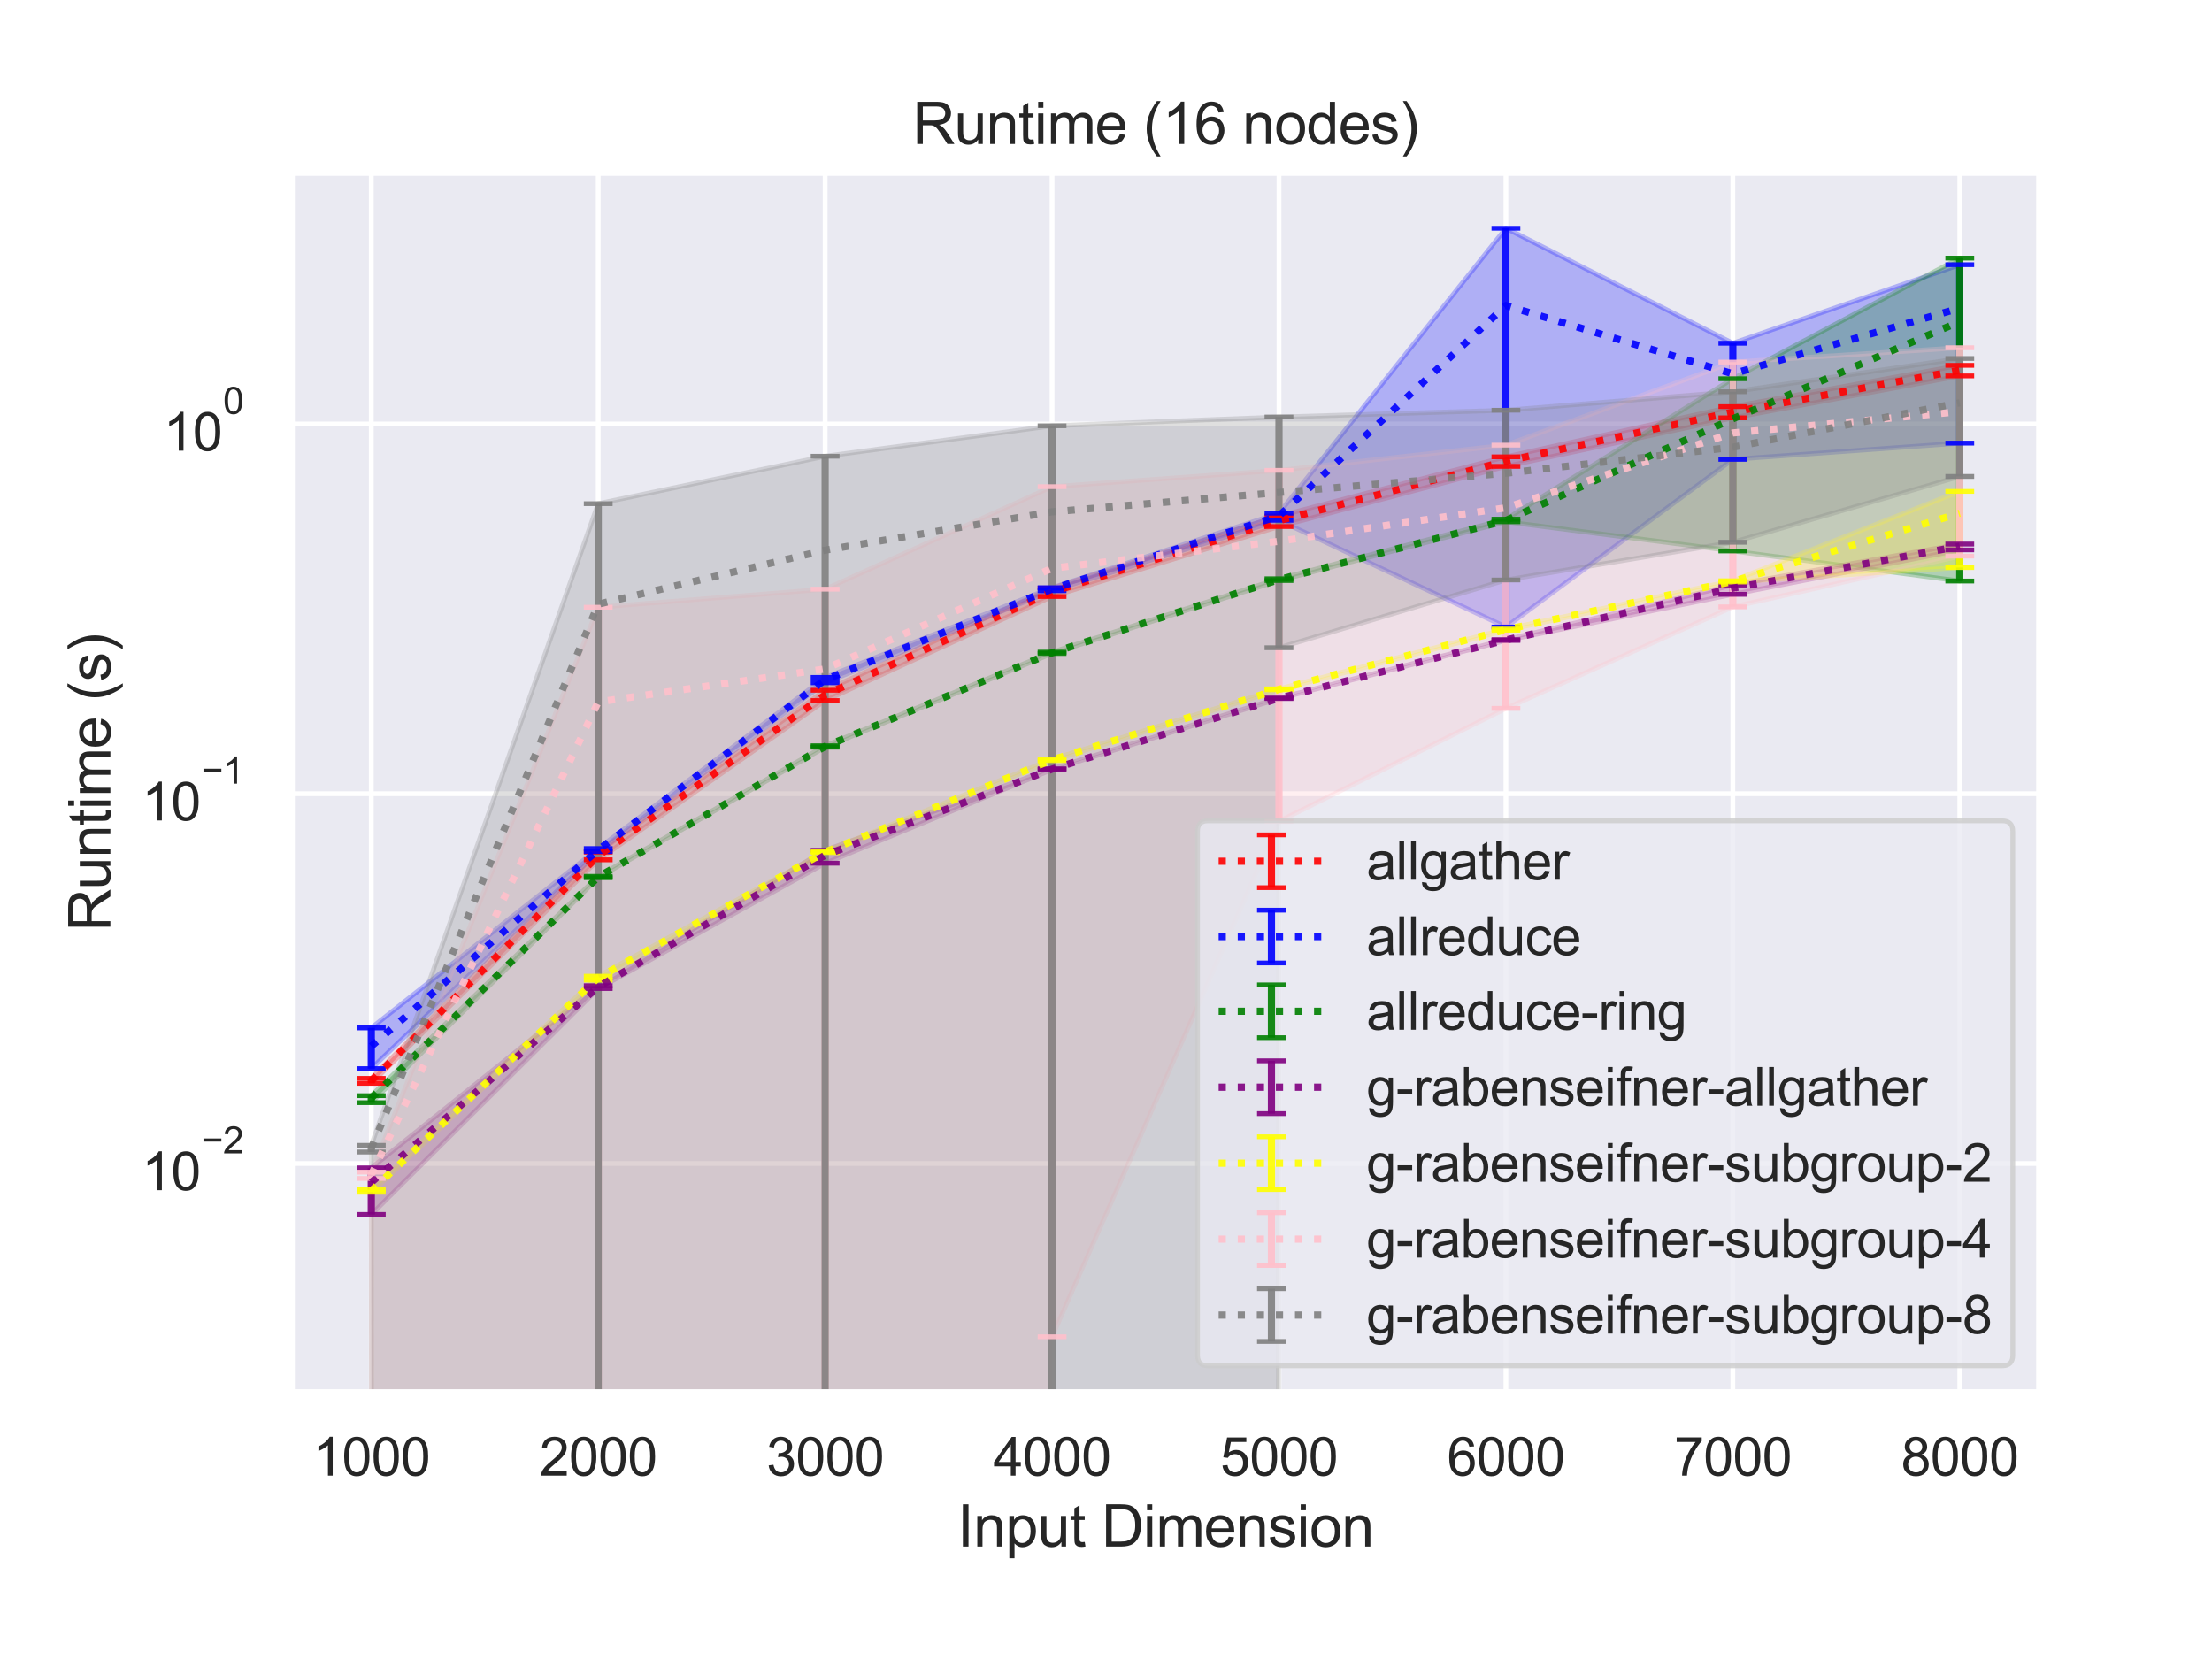 <?xml version="1.0" encoding="utf-8" standalone="no"?>
<!DOCTYPE svg PUBLIC "-//W3C//DTD SVG 1.1//EN"
  "http://www.w3.org/Graphics/SVG/1.1/DTD/svg11.dtd">
<svg height="345.6pt" version="1.1" viewBox="0 0 460.8 345.6" width="460.8pt" xmlns="http://www.w3.org/2000/svg" xmlns:xlink="http://www.w3.org/1999/xlink">
 <defs>
  <style type="text/css">*{stroke-linecap:butt;stroke-linejoin:round;}</style>
 </defs>
 <g id="figure_1">
  <g id="patch_1">
   <path d="M 0 345.6 
L 460.8 345.6 
L 460.8 0 
L 0 0 
z
" style="fill:#ffffff;"/>
  </g>
  <g id="axes_1">
   <g id="patch_2">
    <path d="M 60.8 290.02 
L 424.8 290.02 
L 424.8 36 
L 60.8 36 
z
" style="fill:#eaeaf2;"/>
   </g>
   <g id="matplotlib.axis_1">
    <g id="xtick_1">
     <g id="line2d_1">
      <path clip-path="url(#pafc898e8f0)" d="M 77.345 290.02 
L 77.345 36 
" style="fill:none;stroke:#ffffff;stroke-linecap:round;"/>
     </g>
     <g id="text_1">
      <!-- 1000 -->
      <g style="fill:#262626;" transform="translate(65.111 307.394)scale(0.11 -0.11)">
       <defs>
        <path d="M 2384 0 
L 1822 0 
L 1822 3584 
Q 1619 3391 1289 3197 
Q 959 3003 697 2906 
L 697 3450 
Q 1169 3672 1522 3987 
Q 1875 4303 2022 4600 
L 2384 4600 
L 2384 0 
z
" id="ArialMT-31" transform="scale(0.016)"/>
        <path d="M 266 2259 
Q 266 3072 433 3567 
Q 600 4063 929 4331 
Q 1259 4600 1759 4600 
Q 2128 4600 2406 4451 
Q 2684 4303 2865 4023 
Q 3047 3744 3150 3342 
Q 3253 2941 3253 2259 
Q 3253 1453 3087 958 
Q 2922 463 2592 192 
Q 2263 -78 1759 -78 
Q 1097 -78 719 397 
Q 266 969 266 2259 
z
M 844 2259 
Q 844 1131 1108 757 
Q 1372 384 1759 384 
Q 2147 384 2411 759 
Q 2675 1134 2675 2259 
Q 2675 3391 2411 3762 
Q 2147 4134 1753 4134 
Q 1366 4134 1134 3806 
Q 844 3388 844 2259 
z
" id="ArialMT-30" transform="scale(0.016)"/>
       </defs>
       <use xlink:href="#ArialMT-31"/>
       <use x="55.615" xlink:href="#ArialMT-30"/>
       <use x="111.23" xlink:href="#ArialMT-30"/>
       <use x="166.846" xlink:href="#ArialMT-30"/>
      </g>
     </g>
    </g>
    <g id="xtick_2">
     <g id="line2d_2">
      <path clip-path="url(#pafc898e8f0)" d="M 124.618 290.02 
L 124.618 36 
" style="fill:none;stroke:#ffffff;stroke-linecap:round;"/>
     </g>
     <g id="text_2">
      <!-- 2000 -->
      <g style="fill:#262626;" transform="translate(112.384 307.394)scale(0.11 -0.11)">
       <defs>
        <path d="M 3222 541 
L 3222 0 
L 194 0 
Q 188 203 259 391 
Q 375 700 629 1000 
Q 884 1300 1366 1694 
Q 2113 2306 2375 2664 
Q 2638 3022 2638 3341 
Q 2638 3675 2398 3904 
Q 2159 4134 1775 4134 
Q 1369 4134 1125 3890 
Q 881 3647 878 3216 
L 300 3275 
Q 359 3922 746 4261 
Q 1134 4600 1788 4600 
Q 2447 4600 2831 4234 
Q 3216 3869 3216 3328 
Q 3216 3053 3103 2787 
Q 2991 2522 2730 2228 
Q 2469 1934 1863 1422 
Q 1356 997 1212 845 
Q 1069 694 975 541 
L 3222 541 
z
" id="ArialMT-32" transform="scale(0.016)"/>
       </defs>
       <use xlink:href="#ArialMT-32"/>
       <use x="55.615" xlink:href="#ArialMT-30"/>
       <use x="111.23" xlink:href="#ArialMT-30"/>
       <use x="166.846" xlink:href="#ArialMT-30"/>
      </g>
     </g>
    </g>
    <g id="xtick_3">
     <g id="line2d_3">
      <path clip-path="url(#pafc898e8f0)" d="M 171.891 290.02 
L 171.891 36 
" style="fill:none;stroke:#ffffff;stroke-linecap:round;"/>
     </g>
     <g id="text_3">
      <!-- 3000 -->
      <g style="fill:#262626;" transform="translate(159.657 307.394)scale(0.11 -0.11)">
       <defs>
        <path d="M 269 1209 
L 831 1284 
Q 928 806 1161 595 
Q 1394 384 1728 384 
Q 2125 384 2398 659 
Q 2672 934 2672 1341 
Q 2672 1728 2419 1979 
Q 2166 2231 1775 2231 
Q 1616 2231 1378 2169 
L 1441 2663 
Q 1497 2656 1531 2656 
Q 1891 2656 2178 2843 
Q 2466 3031 2466 3422 
Q 2466 3731 2256 3934 
Q 2047 4138 1716 4138 
Q 1388 4138 1169 3931 
Q 950 3725 888 3313 
L 325 3413 
Q 428 3978 793 4289 
Q 1159 4600 1703 4600 
Q 2078 4600 2393 4439 
Q 2709 4278 2876 4000 
Q 3044 3722 3044 3409 
Q 3044 3113 2884 2869 
Q 2725 2625 2413 2481 
Q 2819 2388 3044 2092 
Q 3269 1797 3269 1353 
Q 3269 753 2831 336 
Q 2394 -81 1725 -81 
Q 1122 -81 723 278 
Q 325 638 269 1209 
z
" id="ArialMT-33" transform="scale(0.016)"/>
       </defs>
       <use xlink:href="#ArialMT-33"/>
       <use x="55.615" xlink:href="#ArialMT-30"/>
       <use x="111.23" xlink:href="#ArialMT-30"/>
       <use x="166.846" xlink:href="#ArialMT-30"/>
      </g>
     </g>
    </g>
    <g id="xtick_4">
     <g id="line2d_4">
      <path clip-path="url(#pafc898e8f0)" d="M 219.164 290.02 
L 219.164 36 
" style="fill:none;stroke:#ffffff;stroke-linecap:round;"/>
     </g>
     <g id="text_4">
      <!-- 4000 -->
      <g style="fill:#262626;" transform="translate(206.93 307.394)scale(0.11 -0.11)">
       <defs>
        <path d="M 2069 0 
L 2069 1097 
L 81 1097 
L 81 1613 
L 2172 4581 
L 2631 4581 
L 2631 1613 
L 3250 1613 
L 3250 1097 
L 2631 1097 
L 2631 0 
L 2069 0 
z
M 2069 1613 
L 2069 3678 
L 634 1613 
L 2069 1613 
z
" id="ArialMT-34" transform="scale(0.016)"/>
       </defs>
       <use xlink:href="#ArialMT-34"/>
       <use x="55.615" xlink:href="#ArialMT-30"/>
       <use x="111.23" xlink:href="#ArialMT-30"/>
       <use x="166.846" xlink:href="#ArialMT-30"/>
      </g>
     </g>
    </g>
    <g id="xtick_5">
     <g id="line2d_5">
      <path clip-path="url(#pafc898e8f0)" d="M 266.436 290.02 
L 266.436 36 
" style="fill:none;stroke:#ffffff;stroke-linecap:round;"/>
     </g>
     <g id="text_5">
      <!-- 5000 -->
      <g style="fill:#262626;" transform="translate(254.202 307.394)scale(0.11 -0.11)">
       <defs>
        <path d="M 266 1200 
L 856 1250 
Q 922 819 1161 601 
Q 1400 384 1738 384 
Q 2144 384 2425 690 
Q 2706 997 2706 1503 
Q 2706 1984 2436 2262 
Q 2166 2541 1728 2541 
Q 1456 2541 1237 2417 
Q 1019 2294 894 2097 
L 366 2166 
L 809 4519 
L 3088 4519 
L 3088 3981 
L 1259 3981 
L 1013 2750 
Q 1425 3038 1878 3038 
Q 2478 3038 2890 2622 
Q 3303 2206 3303 1553 
Q 3303 931 2941 478 
Q 2500 -78 1738 -78 
Q 1113 -78 717 272 
Q 322 622 266 1200 
z
" id="ArialMT-35" transform="scale(0.016)"/>
       </defs>
       <use xlink:href="#ArialMT-35"/>
       <use x="55.615" xlink:href="#ArialMT-30"/>
       <use x="111.23" xlink:href="#ArialMT-30"/>
       <use x="166.846" xlink:href="#ArialMT-30"/>
      </g>
     </g>
    </g>
    <g id="xtick_6">
     <g id="line2d_6">
      <path clip-path="url(#pafc898e8f0)" d="M 313.709 290.02 
L 313.709 36 
" style="fill:none;stroke:#ffffff;stroke-linecap:round;"/>
     </g>
     <g id="text_6">
      <!-- 6000 -->
      <g style="fill:#262626;" transform="translate(301.475 307.394)scale(0.11 -0.11)">
       <defs>
        <path d="M 3184 3459 
L 2625 3416 
Q 2550 3747 2413 3897 
Q 2184 4138 1850 4138 
Q 1581 4138 1378 3988 
Q 1113 3794 959 3422 
Q 806 3050 800 2363 
Q 1003 2672 1297 2822 
Q 1591 2972 1913 2972 
Q 2475 2972 2870 2558 
Q 3266 2144 3266 1488 
Q 3266 1056 3080 686 
Q 2894 316 2569 119 
Q 2244 -78 1831 -78 
Q 1128 -78 684 439 
Q 241 956 241 2144 
Q 241 3472 731 4075 
Q 1159 4600 1884 4600 
Q 2425 4600 2770 4297 
Q 3116 3994 3184 3459 
z
M 888 1484 
Q 888 1194 1011 928 
Q 1134 663 1356 523 
Q 1578 384 1822 384 
Q 2178 384 2434 671 
Q 2691 959 2691 1453 
Q 2691 1928 2437 2201 
Q 2184 2475 1800 2475 
Q 1419 2475 1153 2201 
Q 888 1928 888 1484 
z
" id="ArialMT-36" transform="scale(0.016)"/>
       </defs>
       <use xlink:href="#ArialMT-36"/>
       <use x="55.615" xlink:href="#ArialMT-30"/>
       <use x="111.23" xlink:href="#ArialMT-30"/>
       <use x="166.846" xlink:href="#ArialMT-30"/>
      </g>
     </g>
    </g>
    <g id="xtick_7">
     <g id="line2d_7">
      <path clip-path="url(#pafc898e8f0)" d="M 360.982 290.02 
L 360.982 36 
" style="fill:none;stroke:#ffffff;stroke-linecap:round;"/>
     </g>
     <g id="text_7">
      <!-- 7000 -->
      <g style="fill:#262626;" transform="translate(348.748 307.394)scale(0.11 -0.11)">
       <defs>
        <path d="M 303 3981 
L 303 4522 
L 3269 4522 
L 3269 4084 
Q 2831 3619 2401 2847 
Q 1972 2075 1738 1259 
Q 1569 684 1522 0 
L 944 0 
Q 953 541 1156 1306 
Q 1359 2072 1739 2783 
Q 2119 3494 2547 3981 
L 303 3981 
z
" id="ArialMT-37" transform="scale(0.016)"/>
       </defs>
       <use xlink:href="#ArialMT-37"/>
       <use x="55.615" xlink:href="#ArialMT-30"/>
       <use x="111.23" xlink:href="#ArialMT-30"/>
       <use x="166.846" xlink:href="#ArialMT-30"/>
      </g>
     </g>
    </g>
    <g id="xtick_8">
     <g id="line2d_8">
      <path clip-path="url(#pafc898e8f0)" d="M 408.255 290.02 
L 408.255 36 
" style="fill:none;stroke:#ffffff;stroke-linecap:round;"/>
     </g>
     <g id="text_8">
      <!-- 8000 -->
      <g style="fill:#262626;" transform="translate(396.02 307.394)scale(0.11 -0.11)">
       <defs>
        <path d="M 1131 2484 
Q 781 2613 612 2850 
Q 444 3088 444 3419 
Q 444 3919 803 4259 
Q 1163 4600 1759 4600 
Q 2359 4600 2725 4251 
Q 3091 3903 3091 3403 
Q 3091 3084 2923 2848 
Q 2756 2613 2416 2484 
Q 2838 2347 3058 2040 
Q 3278 1734 3278 1309 
Q 3278 722 2862 322 
Q 2447 -78 1769 -78 
Q 1091 -78 675 323 
Q 259 725 259 1325 
Q 259 1772 486 2073 
Q 713 2375 1131 2484 
z
M 1019 3438 
Q 1019 3113 1228 2906 
Q 1438 2700 1772 2700 
Q 2097 2700 2305 2904 
Q 2513 3109 2513 3406 
Q 2513 3716 2298 3927 
Q 2084 4138 1766 4138 
Q 1444 4138 1231 3931 
Q 1019 3725 1019 3438 
z
M 838 1322 
Q 838 1081 952 856 
Q 1066 631 1291 507 
Q 1516 384 1775 384 
Q 2178 384 2440 643 
Q 2703 903 2703 1303 
Q 2703 1709 2433 1975 
Q 2163 2241 1756 2241 
Q 1359 2241 1098 1978 
Q 838 1716 838 1322 
z
" id="ArialMT-38" transform="scale(0.016)"/>
       </defs>
       <use xlink:href="#ArialMT-38"/>
       <use x="55.615" xlink:href="#ArialMT-30"/>
       <use x="111.23" xlink:href="#ArialMT-30"/>
       <use x="166.846" xlink:href="#ArialMT-30"/>
      </g>
     </g>
    </g>
    <g id="text_9">
     <!-- Input Dimension -->
     <g style="fill:#262626;" transform="translate(199.446 322.169)scale(0.12 -0.12)">
      <defs>
       <path d="M 597 0 
L 597 4581 
L 1203 4581 
L 1203 0 
L 597 0 
z
" id="ArialMT-49" transform="scale(0.016)"/>
       <path d="M 422 0 
L 422 3319 
L 928 3319 
L 928 2847 
Q 1294 3394 1984 3394 
Q 2284 3394 2536 3286 
Q 2788 3178 2913 3003 
Q 3038 2828 3088 2588 
Q 3119 2431 3119 2041 
L 3119 0 
L 2556 0 
L 2556 2019 
Q 2556 2363 2490 2533 
Q 2425 2703 2258 2804 
Q 2091 2906 1866 2906 
Q 1506 2906 1245 2678 
Q 984 2450 984 1813 
L 984 0 
L 422 0 
z
" id="ArialMT-6e" transform="scale(0.016)"/>
       <path d="M 422 -1272 
L 422 3319 
L 934 3319 
L 934 2888 
Q 1116 3141 1344 3267 
Q 1572 3394 1897 3394 
Q 2322 3394 2647 3175 
Q 2972 2956 3137 2557 
Q 3303 2159 3303 1684 
Q 3303 1175 3120 767 
Q 2938 359 2589 142 
Q 2241 -75 1856 -75 
Q 1575 -75 1351 44 
Q 1128 163 984 344 
L 984 -1272 
L 422 -1272 
z
M 931 1641 
Q 931 1000 1190 694 
Q 1450 388 1819 388 
Q 2194 388 2461 705 
Q 2728 1022 2728 1688 
Q 2728 2322 2467 2637 
Q 2206 2953 1844 2953 
Q 1484 2953 1207 2617 
Q 931 2281 931 1641 
z
" id="ArialMT-70" transform="scale(0.016)"/>
       <path d="M 2597 0 
L 2597 488 
Q 2209 -75 1544 -75 
Q 1250 -75 995 37 
Q 741 150 617 320 
Q 494 491 444 738 
Q 409 903 409 1263 
L 409 3319 
L 972 3319 
L 972 1478 
Q 972 1038 1006 884 
Q 1059 663 1231 536 
Q 1403 409 1656 409 
Q 1909 409 2131 539 
Q 2353 669 2445 892 
Q 2538 1116 2538 1541 
L 2538 3319 
L 3100 3319 
L 3100 0 
L 2597 0 
z
" id="ArialMT-75" transform="scale(0.016)"/>
       <path d="M 1650 503 
L 1731 6 
Q 1494 -44 1306 -44 
Q 1000 -44 831 53 
Q 663 150 594 308 
Q 525 466 525 972 
L 525 2881 
L 113 2881 
L 113 3319 
L 525 3319 
L 525 4141 
L 1084 4478 
L 1084 3319 
L 1650 3319 
L 1650 2881 
L 1084 2881 
L 1084 941 
Q 1084 700 1114 631 
Q 1144 563 1211 522 
Q 1278 481 1403 481 
Q 1497 481 1650 503 
z
" id="ArialMT-74" transform="scale(0.016)"/>
       <path id="ArialMT-20" transform="scale(0.016)"/>
       <path d="M 494 0 
L 494 4581 
L 2072 4581 
Q 2606 4581 2888 4516 
Q 3281 4425 3559 4188 
Q 3922 3881 4101 3404 
Q 4281 2928 4281 2316 
Q 4281 1794 4159 1391 
Q 4038 988 3847 723 
Q 3656 459 3429 307 
Q 3203 156 2883 78 
Q 2563 0 2147 0 
L 494 0 
z
M 1100 541 
L 2078 541 
Q 2531 541 2789 625 
Q 3047 709 3200 863 
Q 3416 1078 3536 1442 
Q 3656 1806 3656 2325 
Q 3656 3044 3420 3430 
Q 3184 3816 2847 3947 
Q 2603 4041 2063 4041 
L 1100 4041 
L 1100 541 
z
" id="ArialMT-44" transform="scale(0.016)"/>
       <path d="M 425 3934 
L 425 4581 
L 988 4581 
L 988 3934 
L 425 3934 
z
M 425 0 
L 425 3319 
L 988 3319 
L 988 0 
L 425 0 
z
" id="ArialMT-69" transform="scale(0.016)"/>
       <path d="M 422 0 
L 422 3319 
L 925 3319 
L 925 2853 
Q 1081 3097 1340 3245 
Q 1600 3394 1931 3394 
Q 2300 3394 2536 3241 
Q 2772 3088 2869 2813 
Q 3263 3394 3894 3394 
Q 4388 3394 4653 3120 
Q 4919 2847 4919 2278 
L 4919 0 
L 4359 0 
L 4359 2091 
Q 4359 2428 4304 2576 
Q 4250 2725 4106 2815 
Q 3963 2906 3769 2906 
Q 3419 2906 3187 2673 
Q 2956 2441 2956 1928 
L 2956 0 
L 2394 0 
L 2394 2156 
Q 2394 2531 2256 2718 
Q 2119 2906 1806 2906 
Q 1569 2906 1367 2781 
Q 1166 2656 1075 2415 
Q 984 2175 984 1722 
L 984 0 
L 422 0 
z
" id="ArialMT-6d" transform="scale(0.016)"/>
       <path d="M 2694 1069 
L 3275 997 
Q 3138 488 2766 206 
Q 2394 -75 1816 -75 
Q 1088 -75 661 373 
Q 234 822 234 1631 
Q 234 2469 665 2931 
Q 1097 3394 1784 3394 
Q 2450 3394 2872 2941 
Q 3294 2488 3294 1666 
Q 3294 1616 3291 1516 
L 816 1516 
Q 847 969 1125 678 
Q 1403 388 1819 388 
Q 2128 388 2347 550 
Q 2566 713 2694 1069 
z
M 847 1978 
L 2700 1978 
Q 2663 2397 2488 2606 
Q 2219 2931 1791 2931 
Q 1403 2931 1139 2672 
Q 875 2413 847 1978 
z
" id="ArialMT-65" transform="scale(0.016)"/>
       <path d="M 197 991 
L 753 1078 
Q 800 744 1014 566 
Q 1228 388 1613 388 
Q 2000 388 2187 545 
Q 2375 703 2375 916 
Q 2375 1106 2209 1216 
Q 2094 1291 1634 1406 
Q 1016 1563 777 1677 
Q 538 1791 414 1992 
Q 291 2194 291 2438 
Q 291 2659 392 2848 
Q 494 3038 669 3163 
Q 800 3259 1026 3326 
Q 1253 3394 1513 3394 
Q 1903 3394 2198 3281 
Q 2494 3169 2634 2976 
Q 2775 2784 2828 2463 
L 2278 2388 
Q 2241 2644 2061 2787 
Q 1881 2931 1553 2931 
Q 1166 2931 1000 2803 
Q 834 2675 834 2503 
Q 834 2394 903 2306 
Q 972 2216 1119 2156 
Q 1203 2125 1616 2013 
Q 2213 1853 2448 1751 
Q 2684 1650 2818 1456 
Q 2953 1263 2953 975 
Q 2953 694 2789 445 
Q 2625 197 2315 61 
Q 2006 -75 1616 -75 
Q 969 -75 630 194 
Q 291 463 197 991 
z
" id="ArialMT-73" transform="scale(0.016)"/>
       <path d="M 213 1659 
Q 213 2581 725 3025 
Q 1153 3394 1769 3394 
Q 2453 3394 2887 2945 
Q 3322 2497 3322 1706 
Q 3322 1066 3130 698 
Q 2938 331 2570 128 
Q 2203 -75 1769 -75 
Q 1072 -75 642 372 
Q 213 819 213 1659 
z
M 791 1659 
Q 791 1022 1069 705 
Q 1347 388 1769 388 
Q 2188 388 2466 706 
Q 2744 1025 2744 1678 
Q 2744 2294 2464 2611 
Q 2184 2928 1769 2928 
Q 1347 2928 1069 2612 
Q 791 2297 791 1659 
z
" id="ArialMT-6f" transform="scale(0.016)"/>
      </defs>
      <use xlink:href="#ArialMT-49"/>
      <use x="27.783" xlink:href="#ArialMT-6e"/>
      <use x="83.398" xlink:href="#ArialMT-70"/>
      <use x="139.014" xlink:href="#ArialMT-75"/>
      <use x="194.629" xlink:href="#ArialMT-74"/>
      <use x="222.412" xlink:href="#ArialMT-20"/>
      <use x="250.195" xlink:href="#ArialMT-44"/>
      <use x="322.412" xlink:href="#ArialMT-69"/>
      <use x="344.629" xlink:href="#ArialMT-6d"/>
      <use x="427.93" xlink:href="#ArialMT-65"/>
      <use x="483.545" xlink:href="#ArialMT-6e"/>
      <use x="539.16" xlink:href="#ArialMT-73"/>
      <use x="589.16" xlink:href="#ArialMT-69"/>
      <use x="611.377" xlink:href="#ArialMT-6f"/>
      <use x="666.992" xlink:href="#ArialMT-6e"/>
     </g>
    </g>
   </g>
   <g id="matplotlib.axis_2">
    <g id="ytick_1">
     <g id="line2d_9">
      <path clip-path="url(#pafc898e8f0)" d="M 60.8 242.373 
L 424.8 242.373 
" style="fill:none;stroke:#ffffff;stroke-linecap:round;"/>
     </g>
     <g id="text_10">
      <!-- $\mathdefault{10^{-2}}$ -->
      <g style="fill:#262626;" transform="translate(29.52 248.045)scale(0.11 -0.11)">
       <defs>
        <path d="M 3381 1997 
L 356 1997 
L 356 2522 
L 3381 2522 
L 3381 1997 
z
" id="ArialMT-2212" transform="scale(0.016)"/>
       </defs>
       <use transform="translate(0 0.994)" xlink:href="#ArialMT-31"/>
       <use transform="translate(55.615 0.994)" xlink:href="#ArialMT-30"/>
       <use transform="translate(112.973 70.688)scale(0.7)" xlink:href="#ArialMT-2212"/>
       <use transform="translate(153.852 70.688)scale(0.7)" xlink:href="#ArialMT-32"/>
      </g>
     </g>
    </g>
    <g id="ytick_2">
     <g id="line2d_10">
      <path clip-path="url(#pafc898e8f0)" d="M 60.8 165.347 
L 424.8 165.347 
" style="fill:none;stroke:#ffffff;stroke-linecap:round;"/>
     </g>
     <g id="text_11">
      <!-- $\mathdefault{10^{-1}}$ -->
      <g style="fill:#262626;" transform="translate(29.52 171.019)scale(0.11 -0.11)">
       <use transform="translate(0 0.994)" xlink:href="#ArialMT-31"/>
       <use transform="translate(55.615 0.994)" xlink:href="#ArialMT-30"/>
       <use transform="translate(112.973 70.688)scale(0.7)" xlink:href="#ArialMT-2212"/>
       <use transform="translate(153.852 70.688)scale(0.7)" xlink:href="#ArialMT-31"/>
      </g>
     </g>
    </g>
    <g id="ytick_3">
     <g id="line2d_11">
      <path clip-path="url(#pafc898e8f0)" d="M 60.8 88.321 
L 424.8 88.321 
" style="fill:none;stroke:#ffffff;stroke-linecap:round;"/>
     </g>
     <g id="text_12">
      <!-- $\mathdefault{10^{0}}$ -->
      <g style="fill:#262626;" transform="translate(34.03 93.993)scale(0.11 -0.11)">
       <use transform="translate(0 0.994)" xlink:href="#ArialMT-31"/>
       <use transform="translate(55.615 0.994)" xlink:href="#ArialMT-30"/>
       <use transform="translate(112.973 70.688)scale(0.7)" xlink:href="#ArialMT-30"/>
      </g>
     </g>
    </g>
    <g id="ytick_4"/>
    <g id="ytick_5"/>
    <g id="ytick_6"/>
    <g id="ytick_7"/>
    <g id="ytick_8"/>
    <g id="ytick_9"/>
    <g id="ytick_10"/>
    <g id="ytick_11"/>
    <g id="ytick_12"/>
    <g id="ytick_13"/>
    <g id="ytick_14"/>
    <g id="ytick_15"/>
    <g id="ytick_16"/>
    <g id="ytick_17"/>
    <g id="ytick_18"/>
    <g id="ytick_19"/>
    <g id="ytick_20"/>
    <g id="ytick_21"/>
    <g id="ytick_22"/>
    <g id="ytick_23"/>
    <g id="ytick_24"/>
    <g id="ytick_25"/>
    <g id="ytick_26"/>
    <g id="ytick_27"/>
    <g id="ytick_28"/>
    <g id="ytick_29"/>
    <g id="text_13">
     <!-- Runtime (s) -->
     <g style="fill:#262626;" transform="translate(22.994 194.013)rotate(-90)scale(0.12 -0.12)">
      <defs>
       <path d="M 503 0 
L 503 4581 
L 2534 4581 
Q 3147 4581 3465 4457 
Q 3784 4334 3975 4021 
Q 4166 3709 4166 3331 
Q 4166 2844 3850 2509 
Q 3534 2175 2875 2084 
Q 3116 1969 3241 1856 
Q 3506 1613 3744 1247 
L 4541 0 
L 3778 0 
L 3172 953 
Q 2906 1366 2734 1584 
Q 2563 1803 2427 1890 
Q 2291 1978 2150 2013 
Q 2047 2034 1813 2034 
L 1109 2034 
L 1109 0 
L 503 0 
z
M 1109 2559 
L 2413 2559 
Q 2828 2559 3062 2645 
Q 3297 2731 3419 2920 
Q 3541 3109 3541 3331 
Q 3541 3656 3305 3865 
Q 3069 4075 2559 4075 
L 1109 4075 
L 1109 2559 
z
" id="ArialMT-52" transform="scale(0.016)"/>
       <path d="M 1497 -1347 
Q 1031 -759 709 28 
Q 388 816 388 1659 
Q 388 2403 628 3084 
Q 909 3875 1497 4659 
L 1900 4659 
Q 1522 4009 1400 3731 
Q 1209 3300 1100 2831 
Q 966 2247 966 1656 
Q 966 153 1900 -1347 
L 1497 -1347 
z
" id="ArialMT-28" transform="scale(0.016)"/>
       <path d="M 791 -1347 
L 388 -1347 
Q 1322 153 1322 1656 
Q 1322 2244 1188 2822 
Q 1081 3291 891 3722 
Q 769 4003 388 4659 
L 791 4659 
Q 1378 3875 1659 3084 
Q 1900 2403 1900 1659 
Q 1900 816 1576 28 
Q 1253 -759 791 -1347 
z
" id="ArialMT-29" transform="scale(0.016)"/>
      </defs>
      <use xlink:href="#ArialMT-52"/>
      <use x="72.217" xlink:href="#ArialMT-75"/>
      <use x="127.832" xlink:href="#ArialMT-6e"/>
      <use x="183.447" xlink:href="#ArialMT-74"/>
      <use x="211.23" xlink:href="#ArialMT-69"/>
      <use x="233.447" xlink:href="#ArialMT-6d"/>
      <use x="316.748" xlink:href="#ArialMT-65"/>
      <use x="372.363" xlink:href="#ArialMT-20"/>
      <use x="400.146" xlink:href="#ArialMT-28"/>
      <use x="433.447" xlink:href="#ArialMT-73"/>
      <use x="483.447" xlink:href="#ArialMT-29"/>
     </g>
    </g>
   </g>
   <g id="PolyCollection_1">
    <defs>
     <path d="M 77.345 -120.958 
L 77.345 -119.927 
L 124.618 -166.48 
L 171.891 -199.66 
L 219.164 -221.34 
L 266.436 -235.914 
L 313.709 -248.451 
L 360.982 -258.553 
L 408.255 -267.293 
L 408.255 -269.493 
L 408.255 -269.493 
L 360.982 -260.896 
L 313.709 -250.438 
L 266.436 -238.099 
L 219.164 -223.091 
L 171.891 -201.799 
L 124.618 -168.083 
L 77.345 -120.958 
z
" id="mc0ca6ad45e" style="stroke:#ff0000;stroke-opacity:0.25;"/>
    </defs>
    <g clip-path="url(#pafc898e8f0)">
     <use style="fill:#ff0000;fill-opacity:0.25;stroke:#ff0000;stroke-opacity:0.25;" x="0" xlink:href="#mc0ca6ad45e" y="345.6"/>
    </g>
   </g>
   <g id="PolyCollection_2">
    <defs>
     <path d="M 77.345 -131.469 
L 77.345 -122.988 
L 124.618 -168.205 
L 171.891 -203.366 
L 219.164 -222.546 
L 266.436 -237.21 
L 313.709 -214.978 
L 360.982 -249.915 
L 408.255 -253.291 
L 408.255 -290.457 
L 408.255 -290.457 
L 360.982 -274.095 
L 313.709 -298.054 
L 266.436 -238.692 
L 219.164 -223.164 
L 171.891 -204.472 
L 124.618 -168.827 
L 77.345 -131.469 
z
" id="m41af54f1db" style="stroke:#0000ff;stroke-opacity:0.25;"/>
    </defs>
    <g clip-path="url(#pafc898e8f0)">
     <use style="fill:#0000ff;fill-opacity:0.25;stroke:#0000ff;stroke-opacity:0.25;" x="0" xlink:href="#m41af54f1db" y="345.6"/>
    </g>
   </g>
   <g id="PolyCollection_3">
    <defs>
     <path d="M 77.345 -117.346 
L 77.345 -115.898 
L 124.618 -162.764 
L 171.891 -189.959 
L 219.164 -209.472 
L 266.436 -224.668 
L 313.709 -236.912 
L 360.982 -230.823 
L 408.255 -224.564 
L 408.255 -291.834 
L 408.255 -291.834 
L 360.982 -266.708 
L 313.709 -237.44 
L 266.436 -225.033 
L 219.164 -209.743 
L 171.891 -190.241 
L 124.618 -163.046 
L 77.345 -117.346 
z
" id="m1bffc96a19" style="stroke:#008000;stroke-opacity:0.25;"/>
    </defs>
    <g clip-path="url(#pafc898e8f0)">
     <use style="fill:#008000;fill-opacity:0.25;stroke:#008000;stroke-opacity:0.25;" x="0" xlink:href="#m1bffc96a19" y="345.6"/>
    </g>
   </g>
   <g id="PolyCollection_4">
    <defs>
     <path d="M 77.345 -102.31 
L 77.345 -92.607 
L 124.618 -139.669 
L 171.891 -165.772 
L 219.164 -185.287 
L 266.436 -200.081 
L 313.709 -212.189 
L 360.982 -221.786 
L 408.255 -231.045 
L 408.255 -232.254 
L 408.255 -232.254 
L 360.982 -223.728 
L 313.709 -212.352 
L 266.436 -200.186 
L 219.164 -185.453 
L 171.891 -168.475 
L 124.618 -140.265 
L 77.345 -102.31 
z
" id="ma0d590d447" style="stroke:#800080;stroke-opacity:0.25;"/>
    </defs>
    <g clip-path="url(#pafc898e8f0)">
     <use style="fill:#800080;fill-opacity:0.25;stroke:#800080;stroke-opacity:0.25;" x="0" xlink:href="#ma0d590d447" y="345.6"/>
    </g>
   </g>
   <g id="PolyCollection_5">
    <defs>
     <path d="M 77.345 -97.79 
L 77.345 -97.229 
L 124.618 -141.426 
L 171.891 -167.991 
L 219.164 -187.158 
L 266.436 -201.896 
L 313.709 -214.305 
L 360.982 -224.36 
L 408.255 -227.379 
L 408.255 -243.238 
L 408.255 -243.238 
L 360.982 -224.617 
L 313.709 -214.56 
L 266.436 -202.096 
L 219.164 -187.446 
L 171.891 -168.203 
L 124.618 -142.239 
L 77.345 -97.79 
z
" id="madd2e93ac7" style="stroke:#ffff00;stroke-opacity:0.25;"/>
    </defs>
    <g clip-path="url(#pafc898e8f0)">
     <use style="fill:#ffff00;fill-opacity:0.25;stroke:#ffff00;stroke-opacity:0.25;" x="0" xlink:href="#madd2e93ac7" y="345.6"/>
    </g>
   </g>
   <g id="PolyCollection_6">
    <path clip-path="url(#pafc898e8f0)" d="M 77.345 244.176 
L 77.345 245.496 
L 124.618 77114.346 
L 171.891 77114.346 
L 219.164 278.474 
L 266.436 171.111 
L 313.709 147.566 
L 360.982 126.425 
L 408.255 115.849 
L 408.255 72.437 
L 408.255 72.437 
L 360.982 75.434 
L 313.709 92.728 
L 266.436 97.982 
L 219.164 101.385 
L 171.891 122.734 
L 124.618 126.497 
L 77.345 244.176 
z
" style="fill:#ffc0cb;fill-opacity:0.25;stroke:#ffc0cb;stroke-opacity:0.25;"/>
   </g>
   <g id="PolyCollection_7">
    <path clip-path="url(#pafc898e8f0)" d="M 77.345 238.596 
L 77.345 239.983 
L 124.618 77114.346 
L 171.891 77114.346 
L 219.164 77114.346 
L 266.436 134.936 
L 313.709 120.822 
L 360.982 112.965 
L 408.255 99.25 
L 408.255 74.684 
L 408.255 74.684 
L 360.982 81.614 
L 313.709 85.459 
L 266.436 86.874 
L 219.164 88.7 
L 171.891 95.043 
L 124.618 104.917 
L 77.345 238.596 
z
" style="fill:#808080;fill-opacity:0.25;stroke:#808080;stroke-opacity:0.25;"/>
   </g>
   <g id="LineCollection_1">
    <path clip-path="url(#pafc898e8f0)" d="M 77.345 225.673 
L 77.345 224.642 
" style="fill:none;stroke:#ff0000;stroke-opacity:0.9;stroke-width:1.5;"/>
    <path clip-path="url(#pafc898e8f0)" d="M 124.618 179.12 
L 124.618 177.517 
" style="fill:none;stroke:#ff0000;stroke-opacity:0.9;stroke-width:1.5;"/>
    <path clip-path="url(#pafc898e8f0)" d="M 171.891 145.94 
L 171.891 143.801 
" style="fill:none;stroke:#ff0000;stroke-opacity:0.9;stroke-width:1.5;"/>
    <path clip-path="url(#pafc898e8f0)" d="M 219.164 124.26 
L 219.164 122.509 
" style="fill:none;stroke:#ff0000;stroke-opacity:0.9;stroke-width:1.5;"/>
    <path clip-path="url(#pafc898e8f0)" d="M 266.436 109.686 
L 266.436 107.501 
" style="fill:none;stroke:#ff0000;stroke-opacity:0.9;stroke-width:1.5;"/>
    <path clip-path="url(#pafc898e8f0)" d="M 313.709 97.149 
L 313.709 95.162 
" style="fill:none;stroke:#ff0000;stroke-opacity:0.9;stroke-width:1.5;"/>
    <path clip-path="url(#pafc898e8f0)" d="M 360.982 87.047 
L 360.982 84.704 
" style="fill:none;stroke:#ff0000;stroke-opacity:0.9;stroke-width:1.5;"/>
    <path clip-path="url(#pafc898e8f0)" d="M 408.255 78.307 
L 408.255 76.107 
" style="fill:none;stroke:#ff0000;stroke-opacity:0.9;stroke-width:1.5;"/>
   </g>
   <g id="LineCollection_2">
    <path clip-path="url(#pafc898e8f0)" d="M 77.345 222.612 
L 77.345 214.131 
" style="fill:none;stroke:#0000ff;stroke-opacity:0.9;stroke-width:1.5;"/>
    <path clip-path="url(#pafc898e8f0)" d="M 124.618 177.395 
L 124.618 176.773 
" style="fill:none;stroke:#0000ff;stroke-opacity:0.9;stroke-width:1.5;"/>
    <path clip-path="url(#pafc898e8f0)" d="M 171.891 142.234 
L 171.891 141.128 
" style="fill:none;stroke:#0000ff;stroke-opacity:0.9;stroke-width:1.5;"/>
    <path clip-path="url(#pafc898e8f0)" d="M 219.164 123.054 
L 219.164 122.436 
" style="fill:none;stroke:#0000ff;stroke-opacity:0.9;stroke-width:1.5;"/>
    <path clip-path="url(#pafc898e8f0)" d="M 266.436 108.39 
L 266.436 106.908 
" style="fill:none;stroke:#0000ff;stroke-opacity:0.9;stroke-width:1.5;"/>
    <path clip-path="url(#pafc898e8f0)" d="M 313.709 130.622 
L 313.709 47.546 
" style="fill:none;stroke:#0000ff;stroke-opacity:0.9;stroke-width:1.5;"/>
    <path clip-path="url(#pafc898e8f0)" d="M 360.982 95.685 
L 360.982 71.505 
" style="fill:none;stroke:#0000ff;stroke-opacity:0.9;stroke-width:1.5;"/>
    <path clip-path="url(#pafc898e8f0)" d="M 408.255 92.309 
L 408.255 55.143 
" style="fill:none;stroke:#0000ff;stroke-opacity:0.9;stroke-width:1.5;"/>
   </g>
   <g id="LineCollection_3">
    <path clip-path="url(#pafc898e8f0)" d="M 77.345 229.702 
L 77.345 228.254 
" style="fill:none;stroke:#008000;stroke-opacity:0.9;stroke-width:1.5;"/>
    <path clip-path="url(#pafc898e8f0)" d="M 124.618 182.836 
L 124.618 182.554 
" style="fill:none;stroke:#008000;stroke-opacity:0.9;stroke-width:1.5;"/>
    <path clip-path="url(#pafc898e8f0)" d="M 171.891 155.641 
L 171.891 155.359 
" style="fill:none;stroke:#008000;stroke-opacity:0.9;stroke-width:1.5;"/>
    <path clip-path="url(#pafc898e8f0)" d="M 219.164 136.128 
L 219.164 135.857 
" style="fill:none;stroke:#008000;stroke-opacity:0.9;stroke-width:1.5;"/>
    <path clip-path="url(#pafc898e8f0)" d="M 266.436 120.932 
L 266.436 120.567 
" style="fill:none;stroke:#008000;stroke-opacity:0.9;stroke-width:1.5;"/>
    <path clip-path="url(#pafc898e8f0)" d="M 313.709 108.688 
L 313.709 108.16 
" style="fill:none;stroke:#008000;stroke-opacity:0.9;stroke-width:1.5;"/>
    <path clip-path="url(#pafc898e8f0)" d="M 360.982 114.777 
L 360.982 78.892 
" style="fill:none;stroke:#008000;stroke-opacity:0.9;stroke-width:1.5;"/>
    <path clip-path="url(#pafc898e8f0)" d="M 408.255 121.036 
L 408.255 53.766 
" style="fill:none;stroke:#008000;stroke-opacity:0.9;stroke-width:1.5;"/>
   </g>
   <g id="LineCollection_4">
    <path clip-path="url(#pafc898e8f0)" d="M 77.345 252.993 
L 77.345 243.29 
" style="fill:none;stroke:#800080;stroke-opacity:0.9;stroke-width:1.5;"/>
    <path clip-path="url(#pafc898e8f0)" d="M 124.618 205.931 
L 124.618 205.335 
" style="fill:none;stroke:#800080;stroke-opacity:0.9;stroke-width:1.5;"/>
    <path clip-path="url(#pafc898e8f0)" d="M 171.891 179.828 
L 171.891 177.125 
" style="fill:none;stroke:#800080;stroke-opacity:0.9;stroke-width:1.5;"/>
    <path clip-path="url(#pafc898e8f0)" d="M 219.164 160.313 
L 219.164 160.147 
" style="fill:none;stroke:#800080;stroke-opacity:0.9;stroke-width:1.5;"/>
    <path clip-path="url(#pafc898e8f0)" d="M 266.436 145.519 
L 266.436 145.414 
" style="fill:none;stroke:#800080;stroke-opacity:0.9;stroke-width:1.5;"/>
    <path clip-path="url(#pafc898e8f0)" d="M 313.709 133.411 
L 313.709 133.248 
" style="fill:none;stroke:#800080;stroke-opacity:0.9;stroke-width:1.5;"/>
    <path clip-path="url(#pafc898e8f0)" d="M 360.982 123.814 
L 360.982 121.872 
" style="fill:none;stroke:#800080;stroke-opacity:0.9;stroke-width:1.5;"/>
    <path clip-path="url(#pafc898e8f0)" d="M 408.255 114.555 
L 408.255 113.346 
" style="fill:none;stroke:#800080;stroke-opacity:0.9;stroke-width:1.5;"/>
   </g>
   <g id="LineCollection_5">
    <path clip-path="url(#pafc898e8f0)" d="M 77.345 248.371 
L 77.345 247.81 
" style="fill:none;stroke:#ffff00;stroke-opacity:0.9;stroke-width:1.5;"/>
    <path clip-path="url(#pafc898e8f0)" d="M 124.618 204.174 
L 124.618 203.361 
" style="fill:none;stroke:#ffff00;stroke-opacity:0.9;stroke-width:1.5;"/>
    <path clip-path="url(#pafc898e8f0)" d="M 171.891 177.609 
L 171.891 177.397 
" style="fill:none;stroke:#ffff00;stroke-opacity:0.9;stroke-width:1.5;"/>
    <path clip-path="url(#pafc898e8f0)" d="M 219.164 158.442 
L 219.164 158.154 
" style="fill:none;stroke:#ffff00;stroke-opacity:0.9;stroke-width:1.5;"/>
    <path clip-path="url(#pafc898e8f0)" d="M 266.436 143.704 
L 266.436 143.504 
" style="fill:none;stroke:#ffff00;stroke-opacity:0.9;stroke-width:1.5;"/>
    <path clip-path="url(#pafc898e8f0)" d="M 313.709 131.295 
L 313.709 131.04 
" style="fill:none;stroke:#ffff00;stroke-opacity:0.9;stroke-width:1.5;"/>
    <path clip-path="url(#pafc898e8f0)" d="M 360.982 121.24 
L 360.982 120.983 
" style="fill:none;stroke:#ffff00;stroke-opacity:0.9;stroke-width:1.5;"/>
    <path clip-path="url(#pafc898e8f0)" d="M 408.255 118.221 
L 408.255 102.362 
" style="fill:none;stroke:#ffff00;stroke-opacity:0.9;stroke-width:1.5;"/>
   </g>
   <g id="LineCollection_6">
    <path clip-path="url(#pafc898e8f0)" d="M 77.345 245.496 
L 77.345 244.176 
" style="fill:none;stroke:#ffc0cb;stroke-opacity:0.9;stroke-width:1.5;"/>
    <path clip-path="url(#pafc898e8f0)" d="M 124.618 346.6 
L 124.618 126.497 
" style="fill:none;stroke:#ffc0cb;stroke-opacity:0.9;stroke-width:1.5;"/>
    <path clip-path="url(#pafc898e8f0)" d="M 171.891 346.6 
L 171.891 122.734 
" style="fill:none;stroke:#ffc0cb;stroke-opacity:0.9;stroke-width:1.5;"/>
    <path clip-path="url(#pafc898e8f0)" d="M 219.164 278.474 
L 219.164 101.385 
" style="fill:none;stroke:#ffc0cb;stroke-opacity:0.9;stroke-width:1.5;"/>
    <path clip-path="url(#pafc898e8f0)" d="M 266.436 171.111 
L 266.436 97.982 
" style="fill:none;stroke:#ffc0cb;stroke-opacity:0.9;stroke-width:1.5;"/>
    <path clip-path="url(#pafc898e8f0)" d="M 313.709 147.566 
L 313.709 92.728 
" style="fill:none;stroke:#ffc0cb;stroke-opacity:0.9;stroke-width:1.5;"/>
    <path clip-path="url(#pafc898e8f0)" d="M 360.982 126.425 
L 360.982 75.434 
" style="fill:none;stroke:#ffc0cb;stroke-opacity:0.9;stroke-width:1.5;"/>
    <path clip-path="url(#pafc898e8f0)" d="M 408.255 115.849 
L 408.255 72.437 
" style="fill:none;stroke:#ffc0cb;stroke-opacity:0.9;stroke-width:1.5;"/>
   </g>
   <g id="LineCollection_7">
    <path clip-path="url(#pafc898e8f0)" d="M 77.345 239.983 
L 77.345 238.596 
" style="fill:none;stroke:#808080;stroke-opacity:0.9;stroke-width:1.5;"/>
    <path clip-path="url(#pafc898e8f0)" d="M 124.618 346.6 
L 124.618 104.917 
" style="fill:none;stroke:#808080;stroke-opacity:0.9;stroke-width:1.5;"/>
    <path clip-path="url(#pafc898e8f0)" d="M 171.891 346.6 
L 171.891 95.043 
" style="fill:none;stroke:#808080;stroke-opacity:0.9;stroke-width:1.5;"/>
    <path clip-path="url(#pafc898e8f0)" d="M 219.164 346.6 
L 219.164 88.7 
" style="fill:none;stroke:#808080;stroke-opacity:0.9;stroke-width:1.5;"/>
    <path clip-path="url(#pafc898e8f0)" d="M 266.436 134.936 
L 266.436 86.874 
" style="fill:none;stroke:#808080;stroke-opacity:0.9;stroke-width:1.5;"/>
    <path clip-path="url(#pafc898e8f0)" d="M 313.709 120.822 
L 313.709 85.459 
" style="fill:none;stroke:#808080;stroke-opacity:0.9;stroke-width:1.5;"/>
    <path clip-path="url(#pafc898e8f0)" d="M 360.982 112.965 
L 360.982 81.614 
" style="fill:none;stroke:#808080;stroke-opacity:0.9;stroke-width:1.5;"/>
    <path clip-path="url(#pafc898e8f0)" d="M 408.255 99.25 
L 408.255 74.684 
" style="fill:none;stroke:#808080;stroke-opacity:0.9;stroke-width:1.5;"/>
   </g>
   <g id="line2d_12">
    <defs>
     <path d="M 3 0 
L -3 -0 
" id="m96bb98ba02" style="stroke:#ff0000;stroke-opacity:0.9;"/>
    </defs>
    <g clip-path="url(#pafc898e8f0)">
     <use style="fill:#ff0000;fill-opacity:0.9;stroke:#ff0000;stroke-opacity:0.9;" x="77.345" xlink:href="#m96bb98ba02" y="225.673"/>
     <use style="fill:#ff0000;fill-opacity:0.9;stroke:#ff0000;stroke-opacity:0.9;" x="124.618" xlink:href="#m96bb98ba02" y="179.12"/>
     <use style="fill:#ff0000;fill-opacity:0.9;stroke:#ff0000;stroke-opacity:0.9;" x="171.891" xlink:href="#m96bb98ba02" y="145.94"/>
     <use style="fill:#ff0000;fill-opacity:0.9;stroke:#ff0000;stroke-opacity:0.9;" x="219.164" xlink:href="#m96bb98ba02" y="124.26"/>
     <use style="fill:#ff0000;fill-opacity:0.9;stroke:#ff0000;stroke-opacity:0.9;" x="266.436" xlink:href="#m96bb98ba02" y="109.686"/>
     <use style="fill:#ff0000;fill-opacity:0.9;stroke:#ff0000;stroke-opacity:0.9;" x="313.709" xlink:href="#m96bb98ba02" y="97.149"/>
     <use style="fill:#ff0000;fill-opacity:0.9;stroke:#ff0000;stroke-opacity:0.9;" x="360.982" xlink:href="#m96bb98ba02" y="87.047"/>
     <use style="fill:#ff0000;fill-opacity:0.9;stroke:#ff0000;stroke-opacity:0.9;" x="408.255" xlink:href="#m96bb98ba02" y="78.307"/>
    </g>
   </g>
   <g id="line2d_13">
    <g clip-path="url(#pafc898e8f0)">
     <use style="fill:#ff0000;fill-opacity:0.9;stroke:#ff0000;stroke-opacity:0.9;" x="77.345" xlink:href="#m96bb98ba02" y="224.642"/>
     <use style="fill:#ff0000;fill-opacity:0.9;stroke:#ff0000;stroke-opacity:0.9;" x="124.618" xlink:href="#m96bb98ba02" y="177.517"/>
     <use style="fill:#ff0000;fill-opacity:0.9;stroke:#ff0000;stroke-opacity:0.9;" x="171.891" xlink:href="#m96bb98ba02" y="143.801"/>
     <use style="fill:#ff0000;fill-opacity:0.9;stroke:#ff0000;stroke-opacity:0.9;" x="219.164" xlink:href="#m96bb98ba02" y="122.509"/>
     <use style="fill:#ff0000;fill-opacity:0.9;stroke:#ff0000;stroke-opacity:0.9;" x="266.436" xlink:href="#m96bb98ba02" y="107.501"/>
     <use style="fill:#ff0000;fill-opacity:0.9;stroke:#ff0000;stroke-opacity:0.9;" x="313.709" xlink:href="#m96bb98ba02" y="95.162"/>
     <use style="fill:#ff0000;fill-opacity:0.9;stroke:#ff0000;stroke-opacity:0.9;" x="360.982" xlink:href="#m96bb98ba02" y="84.704"/>
     <use style="fill:#ff0000;fill-opacity:0.9;stroke:#ff0000;stroke-opacity:0.9;" x="408.255" xlink:href="#m96bb98ba02" y="76.107"/>
    </g>
   </g>
   <g id="line2d_14">
    <defs>
     <path d="M 3 0 
L -3 -0 
" id="m64ae12cf44" style="stroke:#0000ff;stroke-opacity:0.9;"/>
    </defs>
    <g clip-path="url(#pafc898e8f0)">
     <use style="fill:#0000ff;fill-opacity:0.9;stroke:#0000ff;stroke-opacity:0.9;" x="77.345" xlink:href="#m64ae12cf44" y="222.612"/>
     <use style="fill:#0000ff;fill-opacity:0.9;stroke:#0000ff;stroke-opacity:0.9;" x="124.618" xlink:href="#m64ae12cf44" y="177.395"/>
     <use style="fill:#0000ff;fill-opacity:0.9;stroke:#0000ff;stroke-opacity:0.9;" x="171.891" xlink:href="#m64ae12cf44" y="142.234"/>
     <use style="fill:#0000ff;fill-opacity:0.9;stroke:#0000ff;stroke-opacity:0.9;" x="219.164" xlink:href="#m64ae12cf44" y="123.054"/>
     <use style="fill:#0000ff;fill-opacity:0.9;stroke:#0000ff;stroke-opacity:0.9;" x="266.436" xlink:href="#m64ae12cf44" y="108.39"/>
     <use style="fill:#0000ff;fill-opacity:0.9;stroke:#0000ff;stroke-opacity:0.9;" x="313.709" xlink:href="#m64ae12cf44" y="130.622"/>
     <use style="fill:#0000ff;fill-opacity:0.9;stroke:#0000ff;stroke-opacity:0.9;" x="360.982" xlink:href="#m64ae12cf44" y="95.685"/>
     <use style="fill:#0000ff;fill-opacity:0.9;stroke:#0000ff;stroke-opacity:0.9;" x="408.255" xlink:href="#m64ae12cf44" y="92.309"/>
    </g>
   </g>
   <g id="line2d_15">
    <g clip-path="url(#pafc898e8f0)">
     <use style="fill:#0000ff;fill-opacity:0.9;stroke:#0000ff;stroke-opacity:0.9;" x="77.345" xlink:href="#m64ae12cf44" y="214.131"/>
     <use style="fill:#0000ff;fill-opacity:0.9;stroke:#0000ff;stroke-opacity:0.9;" x="124.618" xlink:href="#m64ae12cf44" y="176.773"/>
     <use style="fill:#0000ff;fill-opacity:0.9;stroke:#0000ff;stroke-opacity:0.9;" x="171.891" xlink:href="#m64ae12cf44" y="141.128"/>
     <use style="fill:#0000ff;fill-opacity:0.9;stroke:#0000ff;stroke-opacity:0.9;" x="219.164" xlink:href="#m64ae12cf44" y="122.436"/>
     <use style="fill:#0000ff;fill-opacity:0.9;stroke:#0000ff;stroke-opacity:0.9;" x="266.436" xlink:href="#m64ae12cf44" y="106.908"/>
     <use style="fill:#0000ff;fill-opacity:0.9;stroke:#0000ff;stroke-opacity:0.9;" x="313.709" xlink:href="#m64ae12cf44" y="47.546"/>
     <use style="fill:#0000ff;fill-opacity:0.9;stroke:#0000ff;stroke-opacity:0.9;" x="360.982" xlink:href="#m64ae12cf44" y="71.505"/>
     <use style="fill:#0000ff;fill-opacity:0.9;stroke:#0000ff;stroke-opacity:0.9;" x="408.255" xlink:href="#m64ae12cf44" y="55.143"/>
    </g>
   </g>
   <g id="line2d_16">
    <defs>
     <path d="M 3 0 
L -3 -0 
" id="m627c7e9548" style="stroke:#008000;stroke-opacity:0.9;"/>
    </defs>
    <g clip-path="url(#pafc898e8f0)">
     <use style="fill:#008000;fill-opacity:0.9;stroke:#008000;stroke-opacity:0.9;" x="77.345" xlink:href="#m627c7e9548" y="229.702"/>
     <use style="fill:#008000;fill-opacity:0.9;stroke:#008000;stroke-opacity:0.9;" x="124.618" xlink:href="#m627c7e9548" y="182.836"/>
     <use style="fill:#008000;fill-opacity:0.9;stroke:#008000;stroke-opacity:0.9;" x="171.891" xlink:href="#m627c7e9548" y="155.641"/>
     <use style="fill:#008000;fill-opacity:0.9;stroke:#008000;stroke-opacity:0.9;" x="219.164" xlink:href="#m627c7e9548" y="136.128"/>
     <use style="fill:#008000;fill-opacity:0.9;stroke:#008000;stroke-opacity:0.9;" x="266.436" xlink:href="#m627c7e9548" y="120.932"/>
     <use style="fill:#008000;fill-opacity:0.9;stroke:#008000;stroke-opacity:0.9;" x="313.709" xlink:href="#m627c7e9548" y="108.688"/>
     <use style="fill:#008000;fill-opacity:0.9;stroke:#008000;stroke-opacity:0.9;" x="360.982" xlink:href="#m627c7e9548" y="114.777"/>
     <use style="fill:#008000;fill-opacity:0.9;stroke:#008000;stroke-opacity:0.9;" x="408.255" xlink:href="#m627c7e9548" y="121.036"/>
    </g>
   </g>
   <g id="line2d_17">
    <g clip-path="url(#pafc898e8f0)">
     <use style="fill:#008000;fill-opacity:0.9;stroke:#008000;stroke-opacity:0.9;" x="77.345" xlink:href="#m627c7e9548" y="228.254"/>
     <use style="fill:#008000;fill-opacity:0.9;stroke:#008000;stroke-opacity:0.9;" x="124.618" xlink:href="#m627c7e9548" y="182.554"/>
     <use style="fill:#008000;fill-opacity:0.9;stroke:#008000;stroke-opacity:0.9;" x="171.891" xlink:href="#m627c7e9548" y="155.359"/>
     <use style="fill:#008000;fill-opacity:0.9;stroke:#008000;stroke-opacity:0.9;" x="219.164" xlink:href="#m627c7e9548" y="135.857"/>
     <use style="fill:#008000;fill-opacity:0.9;stroke:#008000;stroke-opacity:0.9;" x="266.436" xlink:href="#m627c7e9548" y="120.567"/>
     <use style="fill:#008000;fill-opacity:0.9;stroke:#008000;stroke-opacity:0.9;" x="313.709" xlink:href="#m627c7e9548" y="108.16"/>
     <use style="fill:#008000;fill-opacity:0.9;stroke:#008000;stroke-opacity:0.9;" x="360.982" xlink:href="#m627c7e9548" y="78.892"/>
     <use style="fill:#008000;fill-opacity:0.9;stroke:#008000;stroke-opacity:0.9;" x="408.255" xlink:href="#m627c7e9548" y="53.766"/>
    </g>
   </g>
   <g id="line2d_18">
    <defs>
     <path d="M 3 0 
L -3 -0 
" id="m8f452553f9" style="stroke:#800080;stroke-opacity:0.9;"/>
    </defs>
    <g clip-path="url(#pafc898e8f0)">
     <use style="fill:#800080;fill-opacity:0.9;stroke:#800080;stroke-opacity:0.9;" x="77.345" xlink:href="#m8f452553f9" y="252.993"/>
     <use style="fill:#800080;fill-opacity:0.9;stroke:#800080;stroke-opacity:0.9;" x="124.618" xlink:href="#m8f452553f9" y="205.931"/>
     <use style="fill:#800080;fill-opacity:0.9;stroke:#800080;stroke-opacity:0.9;" x="171.891" xlink:href="#m8f452553f9" y="179.828"/>
     <use style="fill:#800080;fill-opacity:0.9;stroke:#800080;stroke-opacity:0.9;" x="219.164" xlink:href="#m8f452553f9" y="160.313"/>
     <use style="fill:#800080;fill-opacity:0.9;stroke:#800080;stroke-opacity:0.9;" x="266.436" xlink:href="#m8f452553f9" y="145.519"/>
     <use style="fill:#800080;fill-opacity:0.9;stroke:#800080;stroke-opacity:0.9;" x="313.709" xlink:href="#m8f452553f9" y="133.411"/>
     <use style="fill:#800080;fill-opacity:0.9;stroke:#800080;stroke-opacity:0.9;" x="360.982" xlink:href="#m8f452553f9" y="123.814"/>
     <use style="fill:#800080;fill-opacity:0.9;stroke:#800080;stroke-opacity:0.9;" x="408.255" xlink:href="#m8f452553f9" y="114.555"/>
    </g>
   </g>
   <g id="line2d_19">
    <g clip-path="url(#pafc898e8f0)">
     <use style="fill:#800080;fill-opacity:0.9;stroke:#800080;stroke-opacity:0.9;" x="77.345" xlink:href="#m8f452553f9" y="243.29"/>
     <use style="fill:#800080;fill-opacity:0.9;stroke:#800080;stroke-opacity:0.9;" x="124.618" xlink:href="#m8f452553f9" y="205.335"/>
     <use style="fill:#800080;fill-opacity:0.9;stroke:#800080;stroke-opacity:0.9;" x="171.891" xlink:href="#m8f452553f9" y="177.125"/>
     <use style="fill:#800080;fill-opacity:0.9;stroke:#800080;stroke-opacity:0.9;" x="219.164" xlink:href="#m8f452553f9" y="160.147"/>
     <use style="fill:#800080;fill-opacity:0.9;stroke:#800080;stroke-opacity:0.9;" x="266.436" xlink:href="#m8f452553f9" y="145.414"/>
     <use style="fill:#800080;fill-opacity:0.9;stroke:#800080;stroke-opacity:0.9;" x="313.709" xlink:href="#m8f452553f9" y="133.248"/>
     <use style="fill:#800080;fill-opacity:0.9;stroke:#800080;stroke-opacity:0.9;" x="360.982" xlink:href="#m8f452553f9" y="121.872"/>
     <use style="fill:#800080;fill-opacity:0.9;stroke:#800080;stroke-opacity:0.9;" x="408.255" xlink:href="#m8f452553f9" y="113.346"/>
    </g>
   </g>
   <g id="line2d_20">
    <defs>
     <path d="M 3 0 
L -3 -0 
" id="mede748b262" style="stroke:#ffff00;stroke-opacity:0.9;"/>
    </defs>
    <g clip-path="url(#pafc898e8f0)">
     <use style="fill:#ffff00;fill-opacity:0.9;stroke:#ffff00;stroke-opacity:0.9;" x="77.345" xlink:href="#mede748b262" y="248.371"/>
     <use style="fill:#ffff00;fill-opacity:0.9;stroke:#ffff00;stroke-opacity:0.9;" x="124.618" xlink:href="#mede748b262" y="204.174"/>
     <use style="fill:#ffff00;fill-opacity:0.9;stroke:#ffff00;stroke-opacity:0.9;" x="171.891" xlink:href="#mede748b262" y="177.609"/>
     <use style="fill:#ffff00;fill-opacity:0.9;stroke:#ffff00;stroke-opacity:0.9;" x="219.164" xlink:href="#mede748b262" y="158.442"/>
     <use style="fill:#ffff00;fill-opacity:0.9;stroke:#ffff00;stroke-opacity:0.9;" x="266.436" xlink:href="#mede748b262" y="143.704"/>
     <use style="fill:#ffff00;fill-opacity:0.9;stroke:#ffff00;stroke-opacity:0.9;" x="313.709" xlink:href="#mede748b262" y="131.295"/>
     <use style="fill:#ffff00;fill-opacity:0.9;stroke:#ffff00;stroke-opacity:0.9;" x="360.982" xlink:href="#mede748b262" y="121.24"/>
     <use style="fill:#ffff00;fill-opacity:0.9;stroke:#ffff00;stroke-opacity:0.9;" x="408.255" xlink:href="#mede748b262" y="118.221"/>
    </g>
   </g>
   <g id="line2d_21">
    <g clip-path="url(#pafc898e8f0)">
     <use style="fill:#ffff00;fill-opacity:0.9;stroke:#ffff00;stroke-opacity:0.9;" x="77.345" xlink:href="#mede748b262" y="247.81"/>
     <use style="fill:#ffff00;fill-opacity:0.9;stroke:#ffff00;stroke-opacity:0.9;" x="124.618" xlink:href="#mede748b262" y="203.361"/>
     <use style="fill:#ffff00;fill-opacity:0.9;stroke:#ffff00;stroke-opacity:0.9;" x="171.891" xlink:href="#mede748b262" y="177.397"/>
     <use style="fill:#ffff00;fill-opacity:0.9;stroke:#ffff00;stroke-opacity:0.9;" x="219.164" xlink:href="#mede748b262" y="158.154"/>
     <use style="fill:#ffff00;fill-opacity:0.9;stroke:#ffff00;stroke-opacity:0.9;" x="266.436" xlink:href="#mede748b262" y="143.504"/>
     <use style="fill:#ffff00;fill-opacity:0.9;stroke:#ffff00;stroke-opacity:0.9;" x="313.709" xlink:href="#mede748b262" y="131.04"/>
     <use style="fill:#ffff00;fill-opacity:0.9;stroke:#ffff00;stroke-opacity:0.9;" x="360.982" xlink:href="#mede748b262" y="120.983"/>
     <use style="fill:#ffff00;fill-opacity:0.9;stroke:#ffff00;stroke-opacity:0.9;" x="408.255" xlink:href="#mede748b262" y="102.362"/>
    </g>
   </g>
   <g id="line2d_22">
    <defs>
     <path d="M 3 0 
L -3 -0 
" id="m68391f764a" style="stroke:#ffc0cb;stroke-opacity:0.9;"/>
    </defs>
    <g clip-path="url(#pafc898e8f0)">
     <use style="fill:#ffc0cb;fill-opacity:0.9;stroke:#ffc0cb;stroke-opacity:0.9;" x="77.345" xlink:href="#m68391f764a" y="245.496"/>
     <use style="fill:#ffc0cb;fill-opacity:0.9;stroke:#ffc0cb;stroke-opacity:0.9;" x="92.498" xlink:href="#m68391f764a" y="24884.2"/>
     <use style="fill:#ffc0cb;fill-opacity:0.9;stroke:#ffc0cb;stroke-opacity:0.9;" x="204.025" xlink:href="#m68391f764a" y="24884.2"/>
     <use style="fill:#ffc0cb;fill-opacity:0.9;stroke:#ffc0cb;stroke-opacity:0.9;" x="219.164" xlink:href="#m68391f764a" y="278.474"/>
     <use style="fill:#ffc0cb;fill-opacity:0.9;stroke:#ffc0cb;stroke-opacity:0.9;" x="266.436" xlink:href="#m68391f764a" y="171.111"/>
     <use style="fill:#ffc0cb;fill-opacity:0.9;stroke:#ffc0cb;stroke-opacity:0.9;" x="313.709" xlink:href="#m68391f764a" y="147.566"/>
     <use style="fill:#ffc0cb;fill-opacity:0.9;stroke:#ffc0cb;stroke-opacity:0.9;" x="360.982" xlink:href="#m68391f764a" y="126.425"/>
     <use style="fill:#ffc0cb;fill-opacity:0.9;stroke:#ffc0cb;stroke-opacity:0.9;" x="408.255" xlink:href="#m68391f764a" y="115.849"/>
    </g>
   </g>
   <g id="line2d_23">
    <g clip-path="url(#pafc898e8f0)">
     <use style="fill:#ffc0cb;fill-opacity:0.9;stroke:#ffc0cb;stroke-opacity:0.9;" x="77.345" xlink:href="#m68391f764a" y="244.176"/>
     <use style="fill:#ffc0cb;fill-opacity:0.9;stroke:#ffc0cb;stroke-opacity:0.9;" x="124.618" xlink:href="#m68391f764a" y="126.497"/>
     <use style="fill:#ffc0cb;fill-opacity:0.9;stroke:#ffc0cb;stroke-opacity:0.9;" x="171.891" xlink:href="#m68391f764a" y="122.734"/>
     <use style="fill:#ffc0cb;fill-opacity:0.9;stroke:#ffc0cb;stroke-opacity:0.9;" x="219.164" xlink:href="#m68391f764a" y="101.385"/>
     <use style="fill:#ffc0cb;fill-opacity:0.9;stroke:#ffc0cb;stroke-opacity:0.9;" x="266.436" xlink:href="#m68391f764a" y="97.982"/>
     <use style="fill:#ffc0cb;fill-opacity:0.9;stroke:#ffc0cb;stroke-opacity:0.9;" x="313.709" xlink:href="#m68391f764a" y="92.728"/>
     <use style="fill:#ffc0cb;fill-opacity:0.9;stroke:#ffc0cb;stroke-opacity:0.9;" x="360.982" xlink:href="#m68391f764a" y="75.434"/>
     <use style="fill:#ffc0cb;fill-opacity:0.9;stroke:#ffc0cb;stroke-opacity:0.9;" x="408.255" xlink:href="#m68391f764a" y="72.437"/>
    </g>
   </g>
   <g id="line2d_24">
    <defs>
     <path d="M 3 0 
L -3 -0 
" id="md8afae000d" style="stroke:#808080;stroke-opacity:0.9;"/>
    </defs>
    <g clip-path="url(#pafc898e8f0)">
     <use style="fill:#808080;fill-opacity:0.9;stroke:#808080;stroke-opacity:0.9;" x="77.345" xlink:href="#md8afae000d" y="239.983"/>
     <use style="fill:#808080;fill-opacity:0.9;stroke:#808080;stroke-opacity:0.9;" x="92.5" xlink:href="#md8afae000d" y="24884.2"/>
     <use style="fill:#808080;fill-opacity:0.9;stroke:#808080;stroke-opacity:0.9;" x="251.238" xlink:href="#md8afae000d" y="24884.2"/>
     <use style="fill:#808080;fill-opacity:0.9;stroke:#808080;stroke-opacity:0.9;" x="266.436" xlink:href="#md8afae000d" y="134.936"/>
     <use style="fill:#808080;fill-opacity:0.9;stroke:#808080;stroke-opacity:0.9;" x="313.709" xlink:href="#md8afae000d" y="120.822"/>
     <use style="fill:#808080;fill-opacity:0.9;stroke:#808080;stroke-opacity:0.9;" x="360.982" xlink:href="#md8afae000d" y="112.965"/>
     <use style="fill:#808080;fill-opacity:0.9;stroke:#808080;stroke-opacity:0.9;" x="408.255" xlink:href="#md8afae000d" y="99.25"/>
    </g>
   </g>
   <g id="line2d_25">
    <g clip-path="url(#pafc898e8f0)">
     <use style="fill:#808080;fill-opacity:0.9;stroke:#808080;stroke-opacity:0.9;" x="77.345" xlink:href="#md8afae000d" y="238.596"/>
     <use style="fill:#808080;fill-opacity:0.9;stroke:#808080;stroke-opacity:0.9;" x="124.618" xlink:href="#md8afae000d" y="104.917"/>
     <use style="fill:#808080;fill-opacity:0.9;stroke:#808080;stroke-opacity:0.9;" x="171.891" xlink:href="#md8afae000d" y="95.043"/>
     <use style="fill:#808080;fill-opacity:0.9;stroke:#808080;stroke-opacity:0.9;" x="219.164" xlink:href="#md8afae000d" y="88.7"/>
     <use style="fill:#808080;fill-opacity:0.9;stroke:#808080;stroke-opacity:0.9;" x="266.436" xlink:href="#md8afae000d" y="86.874"/>
     <use style="fill:#808080;fill-opacity:0.9;stroke:#808080;stroke-opacity:0.9;" x="313.709" xlink:href="#md8afae000d" y="85.459"/>
     <use style="fill:#808080;fill-opacity:0.9;stroke:#808080;stroke-opacity:0.9;" x="360.982" xlink:href="#md8afae000d" y="81.614"/>
     <use style="fill:#808080;fill-opacity:0.9;stroke:#808080;stroke-opacity:0.9;" x="408.255" xlink:href="#md8afae000d" y="74.684"/>
    </g>
   </g>
   <g id="line2d_26">
    <path clip-path="url(#pafc898e8f0)" d="M 77.345 225.139 
L 124.618 178.279 
L 171.891 144.764 
L 219.164 123.296 
L 266.436 108.474 
L 313.709 96.072 
L 360.982 85.843 
L 408.255 77.122 
" style="fill:none;stroke:#ff0000;stroke-dasharray:1.5,2.475;stroke-dashoffset:0;stroke-opacity:0.9;stroke-width:1.5;"/>
   </g>
   <g id="line2d_27">
    <path clip-path="url(#pafc898e8f0)" d="M 77.345 217.953 
L 124.618 177.052 
L 171.891 141.595 
L 219.164 122.725 
L 266.436 107.478 
L 313.709 63.645 
L 360.982 77.874 
L 408.255 64.187 
" style="fill:none;stroke:#0000ff;stroke-dasharray:1.5,2.475;stroke-dashoffset:0;stroke-opacity:0.9;stroke-width:1.5;"/>
   </g>
   <g id="line2d_28">
    <path clip-path="url(#pafc898e8f0)" d="M 77.345 228.76 
L 124.618 182.687 
L 171.891 155.498 
L 219.164 135.995 
L 266.436 120.741 
L 313.709 108.418 
L 360.982 87.248 
L 408.255 67.007 
" style="fill:none;stroke:#008000;stroke-dasharray:1.5,2.475;stroke-dashoffset:0;stroke-opacity:0.9;stroke-width:1.5;"/>
   </g>
   <g id="line2d_29">
    <path clip-path="url(#pafc898e8f0)" d="M 77.345 246.301 
L 124.618 205.574 
L 171.891 178.157 
L 219.164 160.228 
L 266.436 145.464 
L 313.709 133.325 
L 360.982 122.525 
L 408.255 113.791 
" style="fill:none;stroke:#800080;stroke-dasharray:1.5,2.475;stroke-dashoffset:0;stroke-opacity:0.9;stroke-width:1.5;"/>
   </g>
   <g id="line2d_30">
    <path clip-path="url(#pafc898e8f0)" d="M 77.345 248.064 
L 124.618 203.67 
L 171.891 177.504 
L 219.164 158.296 
L 266.436 143.607 
L 313.709 131.161 
L 360.982 121.118 
L 408.255 106.914 
" style="fill:none;stroke:#ffff00;stroke-dasharray:1.5,2.475;stroke-dashoffset:0;stroke-opacity:0.9;stroke-width:1.5;"/>
   </g>
   <g id="line2d_31">
    <path clip-path="url(#pafc898e8f0)" d="M 77.345 244.743 
L 124.618 146.234 
L 171.891 139.36 
L 219.164 118.381 
L 266.436 112.761 
L 313.709 105.782 
L 360.982 90.188 
L 408.255 85.741 
" style="fill:none;stroke:#ffc0cb;stroke-dasharray:1.5,2.475;stroke-dashoffset:0;stroke-opacity:0.9;stroke-width:1.5;"/>
   </g>
   <g id="line2d_32">
    <path clip-path="url(#pafc898e8f0)" d="M 77.345 239.213 
L 124.618 125.863 
L 171.891 114.611 
L 219.164 106.628 
L 266.436 102.593 
L 313.709 98.58 
L 360.982 93.171 
L 408.255 83.901 
" style="fill:none;stroke:#808080;stroke-dasharray:1.5,2.475;stroke-dashoffset:0;stroke-opacity:0.9;stroke-width:1.5;"/>
   </g>
   <g id="patch_3">
    <path d="M 60.8 290.02 
L 60.8 36 
" style="fill:none;stroke:#ffffff;stroke-linecap:square;stroke-linejoin:miter;stroke-width:1.25;"/>
   </g>
   <g id="patch_4">
    <path d="M 424.8 290.02 
L 424.8 36 
" style="fill:none;stroke:#ffffff;stroke-linecap:square;stroke-linejoin:miter;stroke-width:1.25;"/>
   </g>
   <g id="patch_5">
    <path d="M 60.8 290.02 
L 424.8 290.02 
" style="fill:none;stroke:#ffffff;stroke-linecap:square;stroke-linejoin:miter;stroke-width:1.25;"/>
   </g>
   <g id="patch_6">
    <path d="M 60.8 36 
L 424.8 36 
" style="fill:none;stroke:#ffffff;stroke-linecap:square;stroke-linejoin:miter;stroke-width:1.25;"/>
   </g>
   <g id="text_14">
    <!-- Runtime (16 nodes) -->
    <g style="fill:#262626;" transform="translate(190.111 30)scale(0.12 -0.12)">
     <defs>
      <path d="M 2575 0 
L 2575 419 
Q 2259 -75 1647 -75 
Q 1250 -75 917 144 
Q 584 363 401 755 
Q 219 1147 219 1656 
Q 219 2153 384 2558 
Q 550 2963 881 3178 
Q 1213 3394 1622 3394 
Q 1922 3394 2156 3267 
Q 2391 3141 2538 2938 
L 2538 4581 
L 3097 4581 
L 3097 0 
L 2575 0 
z
M 797 1656 
Q 797 1019 1065 703 
Q 1334 388 1700 388 
Q 2069 388 2326 689 
Q 2584 991 2584 1609 
Q 2584 2291 2321 2609 
Q 2059 2928 1675 2928 
Q 1300 2928 1048 2622 
Q 797 2316 797 1656 
z
" id="ArialMT-64" transform="scale(0.016)"/>
     </defs>
     <use xlink:href="#ArialMT-52"/>
     <use x="72.217" xlink:href="#ArialMT-75"/>
     <use x="127.832" xlink:href="#ArialMT-6e"/>
     <use x="183.447" xlink:href="#ArialMT-74"/>
     <use x="211.23" xlink:href="#ArialMT-69"/>
     <use x="233.447" xlink:href="#ArialMT-6d"/>
     <use x="316.748" xlink:href="#ArialMT-65"/>
     <use x="372.363" xlink:href="#ArialMT-20"/>
     <use x="400.146" xlink:href="#ArialMT-28"/>
     <use x="433.447" xlink:href="#ArialMT-31"/>
     <use x="489.062" xlink:href="#ArialMT-36"/>
     <use x="544.678" xlink:href="#ArialMT-20"/>
     <use x="572.461" xlink:href="#ArialMT-6e"/>
     <use x="628.076" xlink:href="#ArialMT-6f"/>
     <use x="683.691" xlink:href="#ArialMT-64"/>
     <use x="739.307" xlink:href="#ArialMT-65"/>
     <use x="794.922" xlink:href="#ArialMT-73"/>
     <use x="844.922" xlink:href="#ArialMT-29"/>
    </g>
   </g>
   <g id="legend_1">
    <g id="patch_7">
     <path d="M 251.669 284.52 
L 417.1 284.52 
Q 419.3 284.52 419.3 282.32 
L 419.3 173.191 
Q 419.3 170.991 417.1 170.991 
L 251.669 170.991 
Q 249.469 170.991 249.469 173.191 
L 249.469 282.32 
Q 249.469 284.52 251.669 284.52 
z
" style="fill:#eaeaf2;opacity:0.8;stroke:#cccccc;stroke-linejoin:miter;"/>
    </g>
    <g id="LineCollection_8">
     <path d="M 264.869 184.915 
L 264.869 173.915 
" style="fill:none;stroke:#ff0000;stroke-opacity:0.9;stroke-width:1.5;"/>
    </g>
    <g id="line2d_33">
     <g>
      <use style="fill:#ff0000;fill-opacity:0.9;stroke:#ff0000;stroke-opacity:0.9;" x="264.869" xlink:href="#m96bb98ba02" y="184.915"/>
     </g>
    </g>
    <g id="line2d_34">
     <g>
      <use style="fill:#ff0000;fill-opacity:0.9;stroke:#ff0000;stroke-opacity:0.9;" x="264.869" xlink:href="#m96bb98ba02" y="173.915"/>
     </g>
    </g>
    <g id="line2d_35">
     <path d="M 253.869 179.415 
L 275.869 179.415 
" style="fill:none;stroke:#ff0000;stroke-dasharray:1.5,2.475;stroke-dashoffset:0;stroke-opacity:0.9;stroke-width:1.5;"/>
    </g>
    <g id="line2d_36"/>
    <g id="text_15">
     <!-- allgather -->
     <g style="fill:#262626;" transform="translate(284.669 183.265)scale(0.11 -0.11)">
      <defs>
       <path d="M 2588 409 
Q 2275 144 1986 34 
Q 1697 -75 1366 -75 
Q 819 -75 525 192 
Q 231 459 231 875 
Q 231 1119 342 1320 
Q 453 1522 633 1644 
Q 813 1766 1038 1828 
Q 1203 1872 1538 1913 
Q 2219 1994 2541 2106 
Q 2544 2222 2544 2253 
Q 2544 2597 2384 2738 
Q 2169 2928 1744 2928 
Q 1347 2928 1158 2789 
Q 969 2650 878 2297 
L 328 2372 
Q 403 2725 575 2942 
Q 747 3159 1072 3276 
Q 1397 3394 1825 3394 
Q 2250 3394 2515 3294 
Q 2781 3194 2906 3042 
Q 3031 2891 3081 2659 
Q 3109 2516 3109 2141 
L 3109 1391 
Q 3109 606 3145 398 
Q 3181 191 3288 0 
L 2700 0 
Q 2613 175 2588 409 
z
M 2541 1666 
Q 2234 1541 1622 1453 
Q 1275 1403 1131 1340 
Q 988 1278 909 1158 
Q 831 1038 831 891 
Q 831 666 1001 516 
Q 1172 366 1500 366 
Q 1825 366 2078 508 
Q 2331 650 2450 897 
Q 2541 1088 2541 1459 
L 2541 1666 
z
" id="ArialMT-61" transform="scale(0.016)"/>
       <path d="M 409 0 
L 409 4581 
L 972 4581 
L 972 0 
L 409 0 
z
" id="ArialMT-6c" transform="scale(0.016)"/>
       <path d="M 319 -275 
L 866 -356 
Q 900 -609 1056 -725 
Q 1266 -881 1628 -881 
Q 2019 -881 2231 -725 
Q 2444 -569 2519 -288 
Q 2563 -116 2559 434 
Q 2191 0 1641 0 
Q 956 0 581 494 
Q 206 988 206 1678 
Q 206 2153 378 2554 
Q 550 2956 876 3175 
Q 1203 3394 1644 3394 
Q 2231 3394 2613 2919 
L 2613 3319 
L 3131 3319 
L 3131 450 
Q 3131 -325 2973 -648 
Q 2816 -972 2473 -1159 
Q 2131 -1347 1631 -1347 
Q 1038 -1347 672 -1080 
Q 306 -813 319 -275 
z
M 784 1719 
Q 784 1066 1043 766 
Q 1303 466 1694 466 
Q 2081 466 2343 764 
Q 2606 1063 2606 1700 
Q 2606 2309 2336 2618 
Q 2066 2928 1684 2928 
Q 1309 2928 1046 2623 
Q 784 2319 784 1719 
z
" id="ArialMT-67" transform="scale(0.016)"/>
       <path d="M 422 0 
L 422 4581 
L 984 4581 
L 984 2938 
Q 1378 3394 1978 3394 
Q 2347 3394 2619 3248 
Q 2891 3103 3008 2847 
Q 3125 2591 3125 2103 
L 3125 0 
L 2563 0 
L 2563 2103 
Q 2563 2525 2380 2717 
Q 2197 2909 1863 2909 
Q 1613 2909 1392 2779 
Q 1172 2650 1078 2428 
Q 984 2206 984 1816 
L 984 0 
L 422 0 
z
" id="ArialMT-68" transform="scale(0.016)"/>
       <path d="M 416 0 
L 416 3319 
L 922 3319 
L 922 2816 
Q 1116 3169 1280 3281 
Q 1444 3394 1641 3394 
Q 1925 3394 2219 3213 
L 2025 2691 
Q 1819 2813 1613 2813 
Q 1428 2813 1281 2702 
Q 1134 2591 1072 2394 
Q 978 2094 978 1738 
L 978 0 
L 416 0 
z
" id="ArialMT-72" transform="scale(0.016)"/>
      </defs>
      <use xlink:href="#ArialMT-61"/>
      <use x="55.615" xlink:href="#ArialMT-6c"/>
      <use x="77.832" xlink:href="#ArialMT-6c"/>
      <use x="100.049" xlink:href="#ArialMT-67"/>
      <use x="155.664" xlink:href="#ArialMT-61"/>
      <use x="211.279" xlink:href="#ArialMT-74"/>
      <use x="239.062" xlink:href="#ArialMT-68"/>
      <use x="294.678" xlink:href="#ArialMT-65"/>
      <use x="350.293" xlink:href="#ArialMT-72"/>
     </g>
    </g>
    <g id="LineCollection_9">
     <path d="M 264.869 200.604 
L 264.869 189.604 
" style="fill:none;stroke:#0000ff;stroke-opacity:0.9;stroke-width:1.5;"/>
    </g>
    <g id="line2d_37">
     <g>
      <use style="fill:#0000ff;fill-opacity:0.9;stroke:#0000ff;stroke-opacity:0.9;" x="264.869" xlink:href="#m64ae12cf44" y="200.604"/>
     </g>
    </g>
    <g id="line2d_38">
     <g>
      <use style="fill:#0000ff;fill-opacity:0.9;stroke:#0000ff;stroke-opacity:0.9;" x="264.869" xlink:href="#m64ae12cf44" y="189.604"/>
     </g>
    </g>
    <g id="line2d_39">
     <path d="M 253.869 195.104 
L 275.869 195.104 
" style="fill:none;stroke:#0000ff;stroke-dasharray:1.5,2.475;stroke-dashoffset:0;stroke-opacity:0.9;stroke-width:1.5;"/>
    </g>
    <g id="line2d_40"/>
    <g id="text_16">
     <!-- allreduce -->
     <g style="fill:#262626;" transform="translate(284.669 198.954)scale(0.11 -0.11)">
      <defs>
       <path d="M 2588 1216 
L 3141 1144 
Q 3050 572 2676 248 
Q 2303 -75 1759 -75 
Q 1078 -75 664 370 
Q 250 816 250 1647 
Q 250 2184 428 2587 
Q 606 2991 970 3192 
Q 1334 3394 1763 3394 
Q 2303 3394 2647 3120 
Q 2991 2847 3088 2344 
L 2541 2259 
Q 2463 2594 2264 2762 
Q 2066 2931 1784 2931 
Q 1359 2931 1093 2626 
Q 828 2322 828 1663 
Q 828 994 1084 691 
Q 1341 388 1753 388 
Q 2084 388 2306 591 
Q 2528 794 2588 1216 
z
" id="ArialMT-63" transform="scale(0.016)"/>
      </defs>
      <use xlink:href="#ArialMT-61"/>
      <use x="55.615" xlink:href="#ArialMT-6c"/>
      <use x="77.832" xlink:href="#ArialMT-6c"/>
      <use x="100.049" xlink:href="#ArialMT-72"/>
      <use x="133.35" xlink:href="#ArialMT-65"/>
      <use x="188.965" xlink:href="#ArialMT-64"/>
      <use x="244.58" xlink:href="#ArialMT-75"/>
      <use x="300.195" xlink:href="#ArialMT-63"/>
      <use x="350.195" xlink:href="#ArialMT-65"/>
     </g>
    </g>
    <g id="LineCollection_10">
     <path d="M 264.869 216.164 
L 264.869 205.164 
" style="fill:none;stroke:#008000;stroke-opacity:0.9;stroke-width:1.5;"/>
    </g>
    <g id="line2d_41">
     <g>
      <use style="fill:#008000;fill-opacity:0.9;stroke:#008000;stroke-opacity:0.9;" x="264.869" xlink:href="#m627c7e9548" y="216.164"/>
     </g>
    </g>
    <g id="line2d_42">
     <g>
      <use style="fill:#008000;fill-opacity:0.9;stroke:#008000;stroke-opacity:0.9;" x="264.869" xlink:href="#m627c7e9548" y="205.164"/>
     </g>
    </g>
    <g id="line2d_43">
     <path d="M 253.869 210.664 
L 275.869 210.664 
" style="fill:none;stroke:#008000;stroke-dasharray:1.5,2.475;stroke-dashoffset:0;stroke-opacity:0.9;stroke-width:1.5;"/>
    </g>
    <g id="line2d_44"/>
    <g id="text_17">
     <!-- allreduce-ring -->
     <g style="fill:#262626;" transform="translate(284.669 214.514)scale(0.11 -0.11)">
      <defs>
       <path d="M 203 1375 
L 203 1941 
L 1931 1941 
L 1931 1375 
L 203 1375 
z
" id="ArialMT-2d" transform="scale(0.016)"/>
      </defs>
      <use xlink:href="#ArialMT-61"/>
      <use x="55.615" xlink:href="#ArialMT-6c"/>
      <use x="77.832" xlink:href="#ArialMT-6c"/>
      <use x="100.049" xlink:href="#ArialMT-72"/>
      <use x="133.35" xlink:href="#ArialMT-65"/>
      <use x="188.965" xlink:href="#ArialMT-64"/>
      <use x="244.58" xlink:href="#ArialMT-75"/>
      <use x="300.195" xlink:href="#ArialMT-63"/>
      <use x="350.195" xlink:href="#ArialMT-65"/>
      <use x="405.811" xlink:href="#ArialMT-2d"/>
      <use x="439.111" xlink:href="#ArialMT-72"/>
      <use x="472.412" xlink:href="#ArialMT-69"/>
      <use x="494.629" xlink:href="#ArialMT-6e"/>
      <use x="550.244" xlink:href="#ArialMT-67"/>
     </g>
    </g>
    <g id="LineCollection_11">
     <path d="M 264.869 231.986 
L 264.869 220.986 
" style="fill:none;stroke:#800080;stroke-opacity:0.9;stroke-width:1.5;"/>
    </g>
    <g id="line2d_45">
     <g>
      <use style="fill:#800080;fill-opacity:0.9;stroke:#800080;stroke-opacity:0.9;" x="264.869" xlink:href="#m8f452553f9" y="231.986"/>
     </g>
    </g>
    <g id="line2d_46">
     <g>
      <use style="fill:#800080;fill-opacity:0.9;stroke:#800080;stroke-opacity:0.9;" x="264.869" xlink:href="#m8f452553f9" y="220.986"/>
     </g>
    </g>
    <g id="line2d_47">
     <path d="M 253.869 226.486 
L 275.869 226.486 
" style="fill:none;stroke:#800080;stroke-dasharray:1.5,2.475;stroke-dashoffset:0;stroke-opacity:0.9;stroke-width:1.5;"/>
    </g>
    <g id="line2d_48"/>
    <g id="text_18">
     <!-- g-rabenseifner-allgather -->
     <g style="fill:#262626;" transform="translate(284.669 230.336)scale(0.11 -0.11)">
      <defs>
       <path d="M 941 0 
L 419 0 
L 419 4581 
L 981 4581 
L 981 2947 
Q 1338 3394 1891 3394 
Q 2197 3394 2470 3270 
Q 2744 3147 2920 2923 
Q 3097 2700 3197 2384 
Q 3297 2069 3297 1709 
Q 3297 856 2875 390 
Q 2453 -75 1863 -75 
Q 1275 -75 941 416 
L 941 0 
z
M 934 1684 
Q 934 1088 1097 822 
Q 1363 388 1816 388 
Q 2184 388 2453 708 
Q 2722 1028 2722 1663 
Q 2722 2313 2464 2622 
Q 2206 2931 1841 2931 
Q 1472 2931 1203 2611 
Q 934 2291 934 1684 
z
" id="ArialMT-62" transform="scale(0.016)"/>
       <path d="M 556 0 
L 556 2881 
L 59 2881 
L 59 3319 
L 556 3319 
L 556 3672 
Q 556 4006 616 4169 
Q 697 4388 901 4523 
Q 1106 4659 1475 4659 
Q 1713 4659 2000 4603 
L 1916 4113 
Q 1741 4144 1584 4144 
Q 1328 4144 1222 4034 
Q 1116 3925 1116 3625 
L 1116 3319 
L 1763 3319 
L 1763 2881 
L 1116 2881 
L 1116 0 
L 556 0 
z
" id="ArialMT-66" transform="scale(0.016)"/>
      </defs>
      <use xlink:href="#ArialMT-67"/>
      <use x="55.615" xlink:href="#ArialMT-2d"/>
      <use x="88.916" xlink:href="#ArialMT-72"/>
      <use x="122.217" xlink:href="#ArialMT-61"/>
      <use x="177.832" xlink:href="#ArialMT-62"/>
      <use x="233.447" xlink:href="#ArialMT-65"/>
      <use x="289.062" xlink:href="#ArialMT-6e"/>
      <use x="344.678" xlink:href="#ArialMT-73"/>
      <use x="394.678" xlink:href="#ArialMT-65"/>
      <use x="450.293" xlink:href="#ArialMT-69"/>
      <use x="472.51" xlink:href="#ArialMT-66"/>
      <use x="500.293" xlink:href="#ArialMT-6e"/>
      <use x="555.908" xlink:href="#ArialMT-65"/>
      <use x="611.523" xlink:href="#ArialMT-72"/>
      <use x="644.824" xlink:href="#ArialMT-2d"/>
      <use x="678.125" xlink:href="#ArialMT-61"/>
      <use x="733.74" xlink:href="#ArialMT-6c"/>
      <use x="755.957" xlink:href="#ArialMT-6c"/>
      <use x="778.174" xlink:href="#ArialMT-67"/>
      <use x="833.789" xlink:href="#ArialMT-61"/>
      <use x="889.404" xlink:href="#ArialMT-74"/>
      <use x="917.188" xlink:href="#ArialMT-68"/>
      <use x="972.803" xlink:href="#ArialMT-65"/>
      <use x="1028.418" xlink:href="#ArialMT-72"/>
     </g>
    </g>
    <g id="LineCollection_12">
     <path d="M 264.869 247.809 
L 264.869 236.809 
" style="fill:none;stroke:#ffff00;stroke-opacity:0.9;stroke-width:1.5;"/>
    </g>
    <g id="line2d_49">
     <g>
      <use style="fill:#ffff00;fill-opacity:0.9;stroke:#ffff00;stroke-opacity:0.9;" x="264.869" xlink:href="#mede748b262" y="247.809"/>
     </g>
    </g>
    <g id="line2d_50">
     <g>
      <use style="fill:#ffff00;fill-opacity:0.9;stroke:#ffff00;stroke-opacity:0.9;" x="264.869" xlink:href="#mede748b262" y="236.809"/>
     </g>
    </g>
    <g id="line2d_51">
     <path d="M 253.869 242.309 
L 275.869 242.309 
" style="fill:none;stroke:#ffff00;stroke-dasharray:1.5,2.475;stroke-dashoffset:0;stroke-opacity:0.9;stroke-width:1.5;"/>
    </g>
    <g id="line2d_52"/>
    <g id="text_19">
     <!-- g-rabenseifner-subgroup-2 -->
     <g style="fill:#262626;" transform="translate(284.669 246.159)scale(0.11 -0.11)">
      <use xlink:href="#ArialMT-67"/>
      <use x="55.615" xlink:href="#ArialMT-2d"/>
      <use x="88.916" xlink:href="#ArialMT-72"/>
      <use x="122.217" xlink:href="#ArialMT-61"/>
      <use x="177.832" xlink:href="#ArialMT-62"/>
      <use x="233.447" xlink:href="#ArialMT-65"/>
      <use x="289.062" xlink:href="#ArialMT-6e"/>
      <use x="344.678" xlink:href="#ArialMT-73"/>
      <use x="394.678" xlink:href="#ArialMT-65"/>
      <use x="450.293" xlink:href="#ArialMT-69"/>
      <use x="472.51" xlink:href="#ArialMT-66"/>
      <use x="500.293" xlink:href="#ArialMT-6e"/>
      <use x="555.908" xlink:href="#ArialMT-65"/>
      <use x="611.523" xlink:href="#ArialMT-72"/>
      <use x="644.824" xlink:href="#ArialMT-2d"/>
      <use x="678.125" xlink:href="#ArialMT-73"/>
      <use x="728.125" xlink:href="#ArialMT-75"/>
      <use x="783.74" xlink:href="#ArialMT-62"/>
      <use x="839.355" xlink:href="#ArialMT-67"/>
      <use x="894.971" xlink:href="#ArialMT-72"/>
      <use x="928.271" xlink:href="#ArialMT-6f"/>
      <use x="983.887" xlink:href="#ArialMT-75"/>
      <use x="1039.502" xlink:href="#ArialMT-70"/>
      <use x="1095.117" xlink:href="#ArialMT-2d"/>
      <use x="1128.418" xlink:href="#ArialMT-32"/>
     </g>
    </g>
    <g id="LineCollection_13">
     <path d="M 264.869 263.632 
L 264.869 252.632 
" style="fill:none;stroke:#ffc0cb;stroke-opacity:0.9;stroke-width:1.5;"/>
    </g>
    <g id="line2d_53">
     <g>
      <use style="fill:#ffc0cb;fill-opacity:0.9;stroke:#ffc0cb;stroke-opacity:0.9;" x="264.869" xlink:href="#m68391f764a" y="263.632"/>
     </g>
    </g>
    <g id="line2d_54">
     <g>
      <use style="fill:#ffc0cb;fill-opacity:0.9;stroke:#ffc0cb;stroke-opacity:0.9;" x="264.869" xlink:href="#m68391f764a" y="252.632"/>
     </g>
    </g>
    <g id="line2d_55">
     <path d="M 253.869 258.132 
L 275.869 258.132 
" style="fill:none;stroke:#ffc0cb;stroke-dasharray:1.5,2.475;stroke-dashoffset:0;stroke-opacity:0.9;stroke-width:1.5;"/>
    </g>
    <g id="line2d_56"/>
    <g id="text_20">
     <!-- g-rabenseifner-subgroup-4 -->
     <g style="fill:#262626;" transform="translate(284.669 261.982)scale(0.11 -0.11)">
      <use xlink:href="#ArialMT-67"/>
      <use x="55.615" xlink:href="#ArialMT-2d"/>
      <use x="88.916" xlink:href="#ArialMT-72"/>
      <use x="122.217" xlink:href="#ArialMT-61"/>
      <use x="177.832" xlink:href="#ArialMT-62"/>
      <use x="233.447" xlink:href="#ArialMT-65"/>
      <use x="289.062" xlink:href="#ArialMT-6e"/>
      <use x="344.678" xlink:href="#ArialMT-73"/>
      <use x="394.678" xlink:href="#ArialMT-65"/>
      <use x="450.293" xlink:href="#ArialMT-69"/>
      <use x="472.51" xlink:href="#ArialMT-66"/>
      <use x="500.293" xlink:href="#ArialMT-6e"/>
      <use x="555.908" xlink:href="#ArialMT-65"/>
      <use x="611.523" xlink:href="#ArialMT-72"/>
      <use x="644.824" xlink:href="#ArialMT-2d"/>
      <use x="678.125" xlink:href="#ArialMT-73"/>
      <use x="728.125" xlink:href="#ArialMT-75"/>
      <use x="783.74" xlink:href="#ArialMT-62"/>
      <use x="839.355" xlink:href="#ArialMT-67"/>
      <use x="894.971" xlink:href="#ArialMT-72"/>
      <use x="928.271" xlink:href="#ArialMT-6f"/>
      <use x="983.887" xlink:href="#ArialMT-75"/>
      <use x="1039.502" xlink:href="#ArialMT-70"/>
      <use x="1095.117" xlink:href="#ArialMT-2d"/>
      <use x="1128.418" xlink:href="#ArialMT-34"/>
     </g>
    </g>
    <g id="LineCollection_14">
     <path d="M 264.869 279.455 
L 264.869 268.455 
" style="fill:none;stroke:#808080;stroke-opacity:0.9;stroke-width:1.5;"/>
    </g>
    <g id="line2d_57">
     <g>
      <use style="fill:#808080;fill-opacity:0.9;stroke:#808080;stroke-opacity:0.9;" x="264.869" xlink:href="#md8afae000d" y="279.455"/>
     </g>
    </g>
    <g id="line2d_58">
     <g>
      <use style="fill:#808080;fill-opacity:0.9;stroke:#808080;stroke-opacity:0.9;" x="264.869" xlink:href="#md8afae000d" y="268.455"/>
     </g>
    </g>
    <g id="line2d_59">
     <path d="M 253.869 273.955 
L 275.869 273.955 
" style="fill:none;stroke:#808080;stroke-dasharray:1.5,2.475;stroke-dashoffset:0;stroke-opacity:0.9;stroke-width:1.5;"/>
    </g>
    <g id="line2d_60"/>
    <g id="text_21">
     <!-- g-rabenseifner-subgroup-8 -->
     <g style="fill:#262626;" transform="translate(284.669 277.805)scale(0.11 -0.11)">
      <use xlink:href="#ArialMT-67"/>
      <use x="55.615" xlink:href="#ArialMT-2d"/>
      <use x="88.916" xlink:href="#ArialMT-72"/>
      <use x="122.217" xlink:href="#ArialMT-61"/>
      <use x="177.832" xlink:href="#ArialMT-62"/>
      <use x="233.447" xlink:href="#ArialMT-65"/>
      <use x="289.062" xlink:href="#ArialMT-6e"/>
      <use x="344.678" xlink:href="#ArialMT-73"/>
      <use x="394.678" xlink:href="#ArialMT-65"/>
      <use x="450.293" xlink:href="#ArialMT-69"/>
      <use x="472.51" xlink:href="#ArialMT-66"/>
      <use x="500.293" xlink:href="#ArialMT-6e"/>
      <use x="555.908" xlink:href="#ArialMT-65"/>
      <use x="611.523" xlink:href="#ArialMT-72"/>
      <use x="644.824" xlink:href="#ArialMT-2d"/>
      <use x="678.125" xlink:href="#ArialMT-73"/>
      <use x="728.125" xlink:href="#ArialMT-75"/>
      <use x="783.74" xlink:href="#ArialMT-62"/>
      <use x="839.355" xlink:href="#ArialMT-67"/>
      <use x="894.971" xlink:href="#ArialMT-72"/>
      <use x="928.271" xlink:href="#ArialMT-6f"/>
      <use x="983.887" xlink:href="#ArialMT-75"/>
      <use x="1039.502" xlink:href="#ArialMT-70"/>
      <use x="1095.117" xlink:href="#ArialMT-2d"/>
      <use x="1128.418" xlink:href="#ArialMT-38"/>
     </g>
    </g>
   </g>
  </g>
 </g>
 <defs>
  <clipPath id="pafc898e8f0">
   <rect height="254.02" width="364" x="60.8" y="36"/>
  </clipPath>
 </defs>
</svg>
